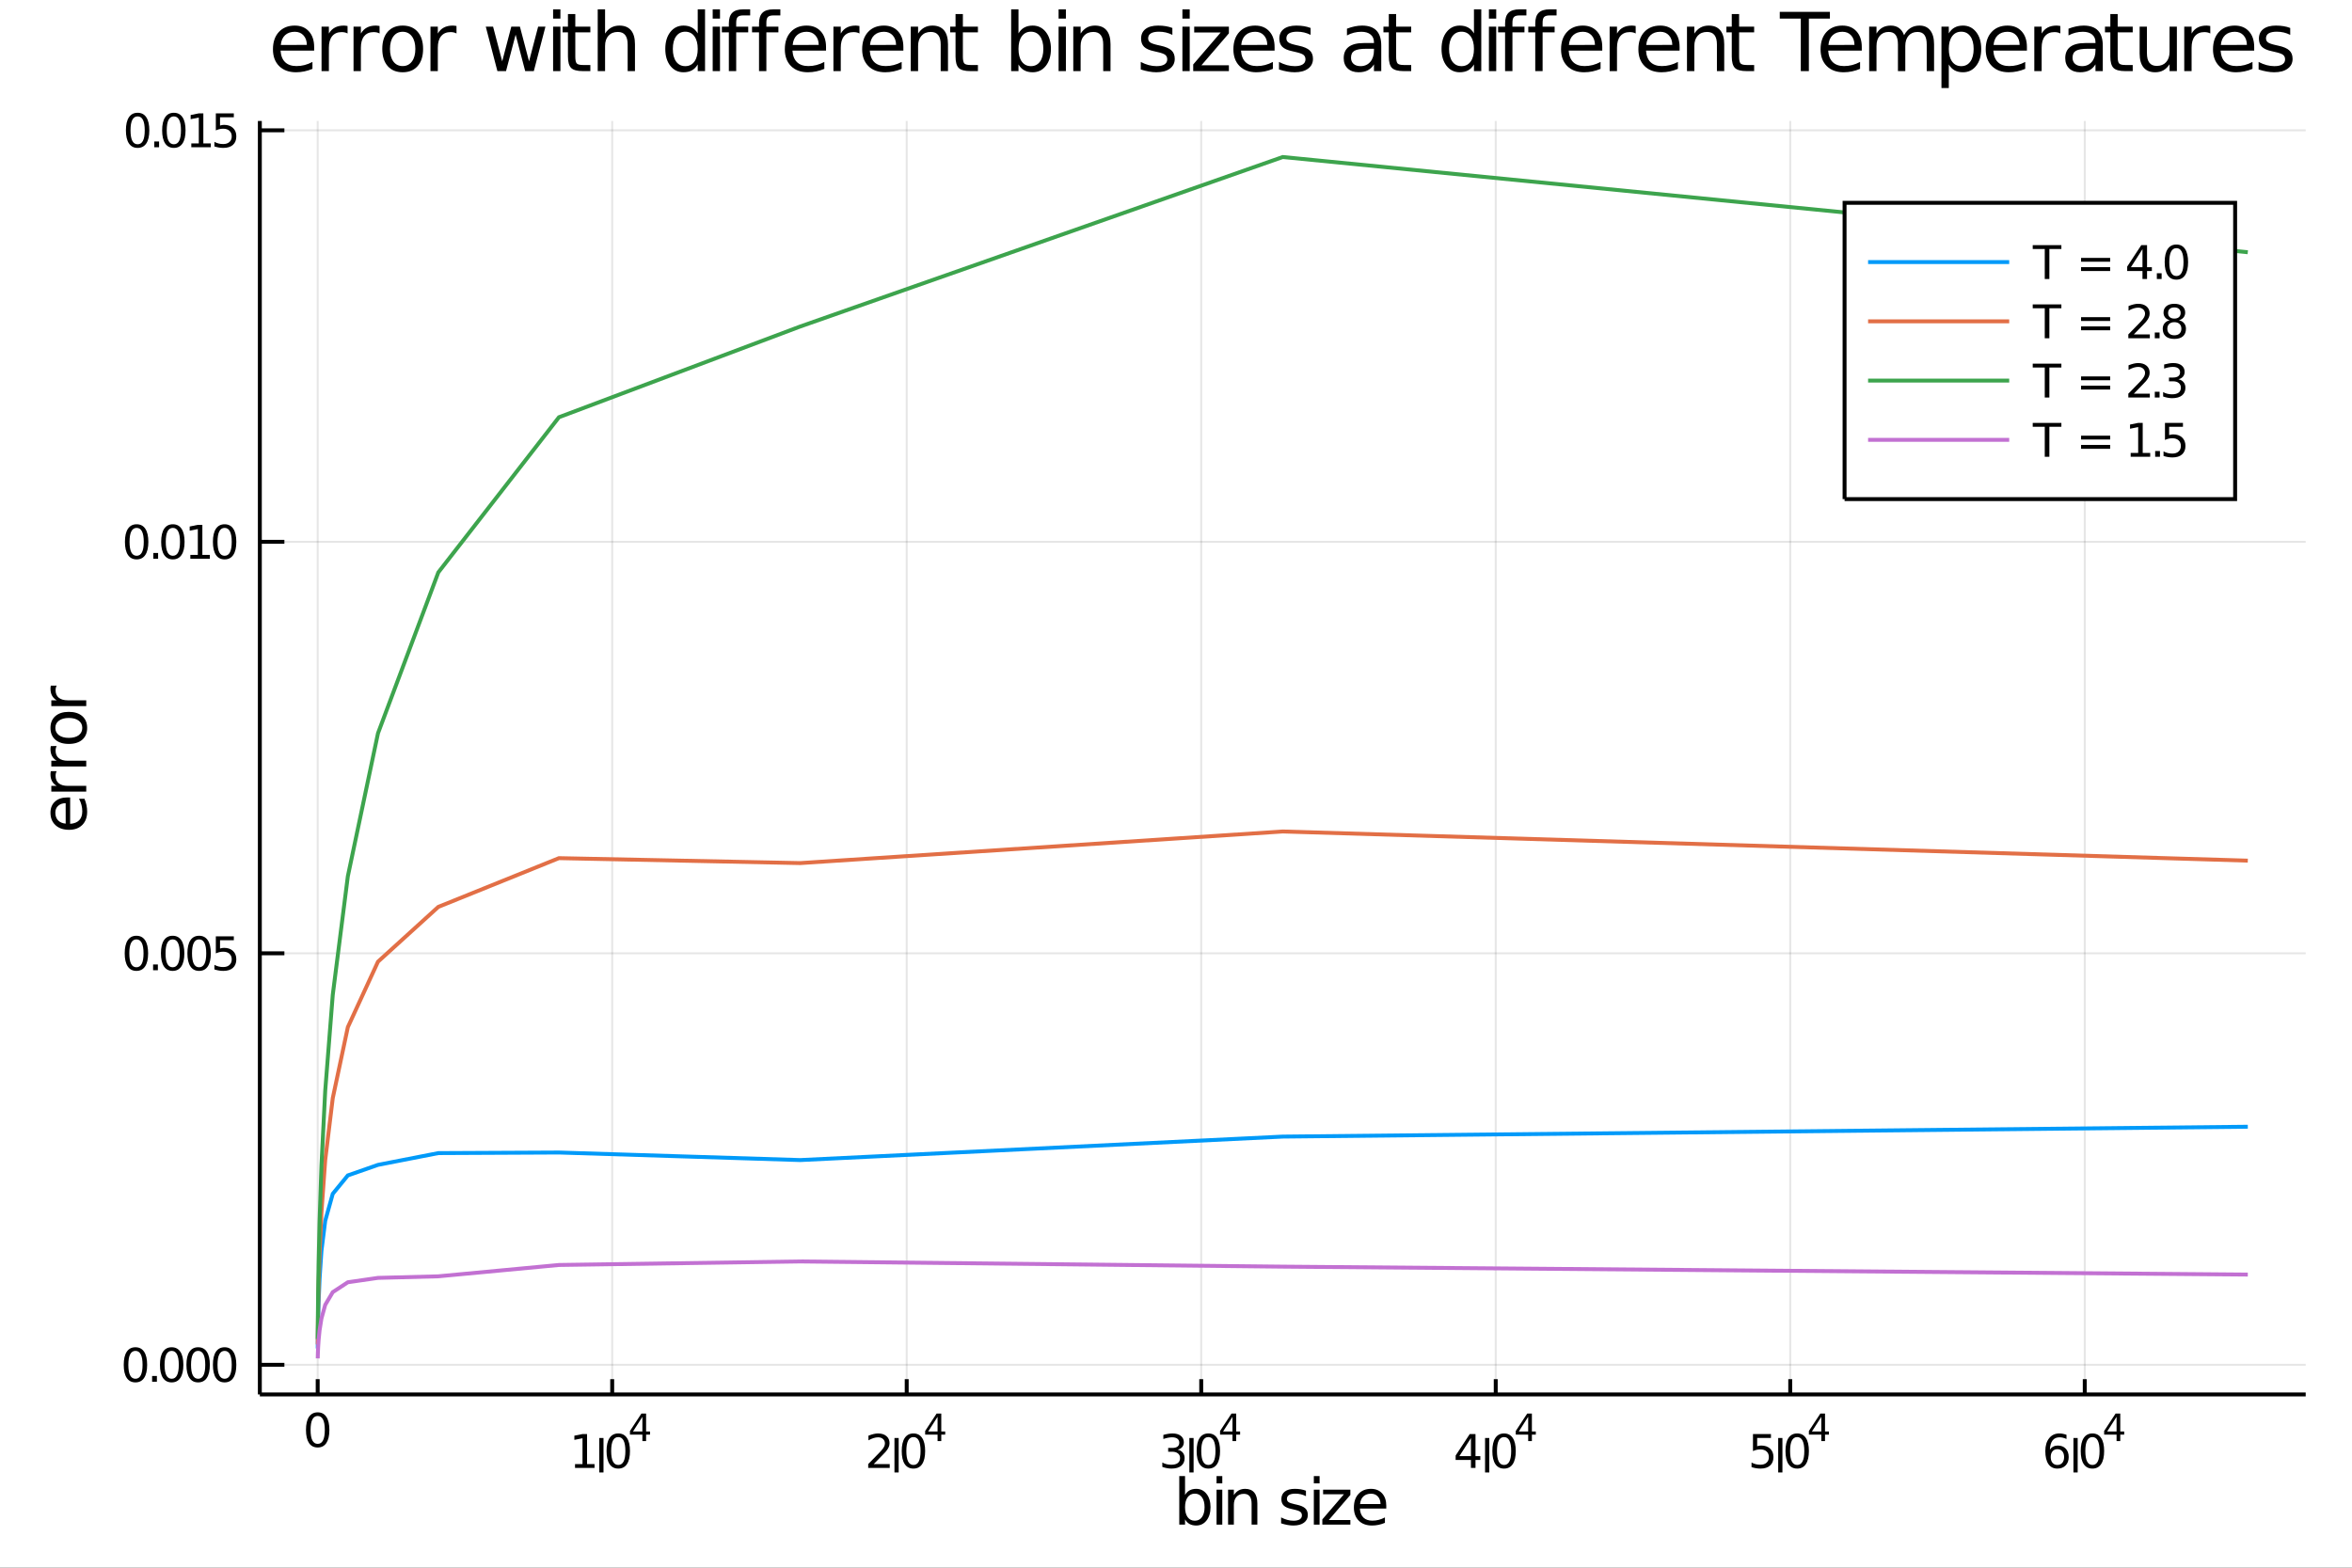 <?xml version="1.0" encoding="utf-8"?>
<svg xmlns="http://www.w3.org/2000/svg" xmlns:xlink="http://www.w3.org/1999/xlink" width="4800" height="3200" viewBox="0 0 19200 12800">
<rect x="0" y="0" width="19200" height="12800" fill="#333333" stroke="none"/>
<defs>
  <clipPath id="clip7700">
    <rect x="0" y="0" width="19200" height="12800"/>
  </clipPath>
</defs>
<path clip-path="url(#clip7700)" d="
M0 12800 L19200 12800 L19200 0 L0 0  Z
  " fill="#ffffff" fill-rule="evenodd" fill-opacity="1"/>
<defs>
  <clipPath id="clip7701">
    <rect x="3840" y="0" width="13441" height="12800"/>
  </clipPath>
</defs>
<path clip-path="url(#clip7700)" d="
M2121.15 11385.4 L18822 11385.4 L18822 987.777 L2121.15 987.777  Z
  " fill="#ffffff" fill-rule="evenodd" fill-opacity="1"/>
<defs>
  <clipPath id="clip7702">
    <rect x="2121" y="987" width="16702" height="10399"/>
  </clipPath>
</defs>
<polyline clip-path="url(#clip7702)" style="stroke:#000000; stroke-width:16; stroke-opacity:0.1; fill:none" points="
  2593.34,11385.4 2593.34,987.777 
  "/>
<polyline clip-path="url(#clip7702)" style="stroke:#000000; stroke-width:16; stroke-opacity:0.1; fill:none" points="
  4997.52,11385.4 4997.52,987.777 
  "/>
<polyline clip-path="url(#clip7702)" style="stroke:#000000; stroke-width:16; stroke-opacity:0.1; fill:none" points="
  7401.7,11385.4 7401.7,987.777 
  "/>
<polyline clip-path="url(#clip7702)" style="stroke:#000000; stroke-width:16; stroke-opacity:0.1; fill:none" points="
  9805.88,11385.4 9805.88,987.777 
  "/>
<polyline clip-path="url(#clip7702)" style="stroke:#000000; stroke-width:16; stroke-opacity:0.1; fill:none" points="
  12210.1,11385.4 12210.1,987.777 
  "/>
<polyline clip-path="url(#clip7702)" style="stroke:#000000; stroke-width:16; stroke-opacity:0.1; fill:none" points="
  14614.2,11385.4 14614.2,987.777 
  "/>
<polyline clip-path="url(#clip7702)" style="stroke:#000000; stroke-width:16; stroke-opacity:0.1; fill:none" points="
  17018.4,11385.4 17018.4,987.777 
  "/>
<polyline clip-path="url(#clip7702)" style="stroke:#000000; stroke-width:16; stroke-opacity:0.1; fill:none" points="
  2121.15,11143.4 18822,11143.4 
  "/>
<polyline clip-path="url(#clip7702)" style="stroke:#000000; stroke-width:16; stroke-opacity:0.1; fill:none" points="
  2121.15,7783.63 18822,7783.63 
  "/>
<polyline clip-path="url(#clip7702)" style="stroke:#000000; stroke-width:16; stroke-opacity:0.1; fill:none" points="
  2121.15,4423.81 18822,4423.81 
  "/>
<polyline clip-path="url(#clip7702)" style="stroke:#000000; stroke-width:16; stroke-opacity:0.1; fill:none" points="
  2121.15,1063.99 18822,1063.99 
  "/>
<polyline clip-path="url(#clip7700)" style="stroke:#000000; stroke-width:32; stroke-opacity:1; fill:none" points="
  2121.15,11385.4 18822,11385.4 
  "/>
<polyline clip-path="url(#clip7700)" style="stroke:#000000; stroke-width:32; stroke-opacity:1; fill:none" points="
  2121.15,11385.4 2121.15,987.777 
  "/>
<polyline clip-path="url(#clip7700)" style="stroke:#000000; stroke-width:32; stroke-opacity:1; fill:none" points="
  2593.34,11385.4 2593.34,11260.7 
  "/>
<polyline clip-path="url(#clip7700)" style="stroke:#000000; stroke-width:32; stroke-opacity:1; fill:none" points="
  4997.52,11385.4 4997.52,11260.7 
  "/>
<polyline clip-path="url(#clip7700)" style="stroke:#000000; stroke-width:32; stroke-opacity:1; fill:none" points="
  7401.7,11385.4 7401.7,11260.7 
  "/>
<polyline clip-path="url(#clip7700)" style="stroke:#000000; stroke-width:32; stroke-opacity:1; fill:none" points="
  9805.88,11385.4 9805.88,11260.7 
  "/>
<polyline clip-path="url(#clip7700)" style="stroke:#000000; stroke-width:32; stroke-opacity:1; fill:none" points="
  12210.1,11385.4 12210.1,11260.7 
  "/>
<polyline clip-path="url(#clip7700)" style="stroke:#000000; stroke-width:32; stroke-opacity:1; fill:none" points="
  14614.2,11385.4 14614.2,11260.7 
  "/>
<polyline clip-path="url(#clip7700)" style="stroke:#000000; stroke-width:32; stroke-opacity:1; fill:none" points="
  17018.4,11385.4 17018.4,11260.7 
  "/>
<polyline clip-path="url(#clip7700)" style="stroke:#000000; stroke-width:32; stroke-opacity:1; fill:none" points="
  2121.15,11143.4 2321.56,11143.4 
  "/>
<polyline clip-path="url(#clip7700)" style="stroke:#000000; stroke-width:32; stroke-opacity:1; fill:none" points="
  2121.15,7783.63 2321.56,7783.63 
  "/>
<polyline clip-path="url(#clip7700)" style="stroke:#000000; stroke-width:32; stroke-opacity:1; fill:none" points="
  2121.15,4423.81 2321.56,4423.81 
  "/>
<polyline clip-path="url(#clip7700)" style="stroke:#000000; stroke-width:32; stroke-opacity:1; fill:none" points="
  2121.15,1063.99 2321.56,1063.99 
  "/>
<path clip-path="url(#clip7700)" d="M 0 0 M2593.34 11561.4 Q2564.45 11561.4 2549.82 11589.9 Q2535.37 11618.2 2535.37 11675.3 Q2535.37 11732.1 2549.82 11760.6 Q2564.45 11789 2593.34 11789 Q2622.41 11789 2636.85 11760.6 Q2651.48 11732.1 2651.48 11675.3 Q2651.48 11618.2 2636.85 11589.9 Q2622.41 11561.4 2593.34 11561.4 M2593.34 11531.7 Q2639.82 11531.7 2664.26 11568.6 Q2688.89 11605.3 2688.89 11675.3 Q2688.89 11745.1 2664.26 11781.9 Q2639.82 11818.6 2593.34 11818.6 Q2546.86 11818.6 2522.23 11781.9 Q2497.78 11745.1 2497.78 11675.3 Q2497.78 11605.3 2522.23 11568.6 Q2546.86 11531.7 2593.34 11531.7 Z" fill="#000000" fill-rule="evenodd" fill-opacity="1" /><path clip-path="url(#clip7700)" d="M 0 0 M4694.09 11954 L4755.2 11954 L4755.2 11743.1 L4688.72 11756.4 L4688.72 11722.3 L4754.83 11709 L4792.24 11709 L4792.24 11954 L4853.35 11954 L4853.35 11985.5 L4694.09 11985.5 L4694.09 11954 Z" fill="#000000" fill-rule="evenodd" fill-opacity="1" /><path clip-path="url(#clip7700)" d="M 0 0 M4892.06 11741.1 L4926.5 11741.1 L4926.5 12022.5 L4892.06 12022.5 L4892.06 11741.1 Z" fill="#000000" fill-rule="evenodd" fill-opacity="1" /><path clip-path="url(#clip7700)" d="M 0 0 M5047.05 11733.6 Q5018.17 11733.6 5003.54 11762.2 Q4989.09 11790.5 4989.09 11847.5 Q4989.09 11904.4 5003.54 11932.9 Q5018.17 11961.2 5047.05 11961.2 Q5076.13 11961.2 5090.57 11932.9 Q5105.2 11904.4 5105.2 11847.5 Q5105.2 11790.5 5090.57 11762.2 Q5076.13 11733.6 5047.05 11733.6 M5047.05 11704 Q5093.54 11704 5117.98 11740.9 Q5142.61 11777.5 5142.61 11847.5 Q5142.61 11917.3 5117.98 11954.2 Q5093.54 11990.9 5047.05 11990.9 Q5000.57 11990.9 4975.94 11954.2 Q4951.5 11917.3 4951.5 11847.5 Q4951.5 11777.5 4975.94 11740.9 Q5000.57 11704 5047.05 11704 Z" fill="#000000" fill-rule="evenodd" fill-opacity="1" /><path clip-path="url(#clip7700)" d="M 0 0 M5244.02 11568.1 L5167.29 11688 L5244.02 11688 L5244.02 11568.1 M5236.05 11541.6 L5274.26 11541.6 L5274.26 11688 L5306.31 11688 L5306.31 11713.3 L5274.26 11713.3 L5274.26 11766.2 L5244.02 11766.2 L5244.02 11713.3 L5142.61 11713.3 L5142.61 11683.9 L5236.05 11541.6 Z" fill="#000000" fill-rule="evenodd" fill-opacity="1" /><path clip-path="url(#clip7700)" d="M 0 0 M7132.44 11954 L7263 11954 L7263 11985.5 L7087.44 11985.5 L7087.44 11954 Q7108.74 11932 7145.4 11894.9 Q7182.26 11857.7 7191.7 11847 Q7209.66 11826.8 7216.7 11812.9 Q7223.92 11798.8 7223.92 11785.3 Q7223.92 11763.3 7208.37 11749.4 Q7193 11735.5 7168.18 11735.5 Q7150.59 11735.5 7130.96 11741.6 Q7111.52 11747.7 7089.29 11760.1 L7089.29 11722.3 Q7111.89 11713.3 7131.52 11708.6 Q7151.15 11704 7167.44 11704 Q7210.4 11704 7235.96 11725.5 Q7261.52 11747 7261.52 11782.9 Q7261.52 11799.9 7255.03 11815.3 Q7248.74 11830.5 7231.89 11851.2 Q7227.26 11856.6 7202.44 11882.3 Q7177.63 11907.9 7132.44 11954 Z" fill="#000000" fill-rule="evenodd" fill-opacity="1" /><path clip-path="url(#clip7700)" d="M 0 0 M7301.7 11741.1 L7336.14 11741.1 L7336.14 12022.5 L7301.7 12022.5 L7301.7 11741.1 Z" fill="#000000" fill-rule="evenodd" fill-opacity="1" /><path clip-path="url(#clip7700)" d="M 0 0 M7456.7 11733.6 Q7427.81 11733.6 7413.18 11762.2 Q7398.74 11790.5 7398.74 11847.5 Q7398.74 11904.4 7413.18 11932.9 Q7427.81 11961.2 7456.7 11961.2 Q7485.77 11961.2 7500.22 11932.9 Q7514.85 11904.4 7514.85 11847.5 Q7514.85 11790.5 7500.22 11762.2 Q7485.77 11733.6 7456.7 11733.6 M7456.7 11704 Q7503.18 11704 7527.62 11740.9 Q7552.25 11777.5 7552.25 11847.5 Q7552.25 11917.3 7527.62 11954.2 Q7503.18 11990.9 7456.7 11990.9 Q7410.22 11990.9 7385.59 11954.2 Q7361.14 11917.3 7361.14 11847.5 Q7361.14 11777.5 7385.59 11740.9 Q7410.22 11704 7456.7 11704 Z" fill="#000000" fill-rule="evenodd" fill-opacity="1" /><path clip-path="url(#clip7700)" d="M 0 0 M7653.67 11568.1 L7576.93 11688 L7653.67 11688 L7653.67 11568.1 M7645.69 11541.6 L7683.91 11541.6 L7683.91 11688 L7715.96 11688 L7715.96 11713.3 L7683.91 11713.3 L7683.91 11766.2 L7653.67 11766.2 L7653.67 11713.3 L7552.25 11713.3 L7552.25 11683.9 L7645.69 11541.6 Z" fill="#000000" fill-rule="evenodd" fill-opacity="1" /><path clip-path="url(#clip7700)" d="M 0 0 M9613.38 11836.4 Q9640.23 11842.2 9655.23 11860.3 Q9670.42 11878.5 9670.42 11905.1 Q9670.42 11946.1 9642.27 11968.5 Q9614.12 11990.9 9562.27 11990.9 Q9544.86 11990.9 9526.35 11987.3 Q9508.01 11984 9488.38 11977.2 L9488.38 11941.1 Q9503.94 11950.1 9522.46 11954.8 Q9540.97 11959.4 9561.16 11959.4 Q9596.35 11959.4 9614.68 11945.5 Q9633.2 11931.6 9633.2 11905.1 Q9633.2 11880.7 9615.97 11867 Q9598.94 11853.1 9568.38 11853.1 L9536.16 11853.1 L9536.16 11822.3 L9569.86 11822.3 Q9597.46 11822.3 9612.09 11811.4 Q9626.72 11800.3 9626.72 11779.6 Q9626.72 11758.3 9611.53 11747 Q9596.53 11735.5 9568.38 11735.5 Q9553.01 11735.5 9535.42 11738.8 Q9517.83 11742.2 9496.72 11749.2 L9496.72 11715.9 Q9518.01 11709.9 9536.53 11707 Q9555.23 11704 9571.72 11704 Q9614.31 11704 9639.12 11723.5 Q9663.94 11742.7 9663.94 11775.7 Q9663.94 11798.6 9650.79 11814.6 Q9637.64 11830.3 9613.38 11836.4 Z" fill="#000000" fill-rule="evenodd" fill-opacity="1" /><path clip-path="url(#clip7700)" d="M 0 0 M9709.12 11741.1 L9743.57 11741.1 L9743.57 12022.5 L9709.12 12022.5 L9709.12 11741.1 Z" fill="#000000" fill-rule="evenodd" fill-opacity="1" /><path clip-path="url(#clip7700)" d="M 0 0 M9864.12 11733.6 Q9835.23 11733.6 9820.6 11762.2 Q9806.16 11790.5 9806.16 11847.5 Q9806.16 11904.4 9820.6 11932.9 Q9835.23 11961.2 9864.12 11961.2 Q9893.2 11961.2 9907.64 11932.9 Q9922.27 11904.4 9922.27 11847.5 Q9922.27 11790.5 9907.64 11762.2 Q9893.2 11733.6 9864.12 11733.6 M9864.12 11704 Q9910.6 11704 9935.05 11740.9 Q9959.68 11777.5 9959.68 11847.5 Q9959.68 11917.3 9935.05 11954.2 Q9910.6 11990.9 9864.12 11990.9 Q9817.64 11990.9 9793.01 11954.2 Q9768.57 11917.3 9768.57 11847.5 Q9768.57 11777.5 9793.01 11740.9 Q9817.64 11704 9864.12 11704 Z" fill="#000000" fill-rule="evenodd" fill-opacity="1" /><path clip-path="url(#clip7700)" d="M 0 0 M10061.1 11568.1 L9984.35 11688 L10061.1 11688 L10061.1 11568.1 M10053.1 11541.6 L10091.3 11541.6 L10091.3 11688 L10123.4 11688 L10123.4 11713.3 L10091.3 11713.3 L10091.3 11766.2 L10061.1 11766.2 L10061.1 11713.3 L9959.68 11713.3 L9959.68 11683.9 L10053.1 11541.6 Z" fill="#000000" fill-rule="evenodd" fill-opacity="1" /><path clip-path="url(#clip7700)" d="M 0 0 M12007.7 11741.6 L11913.2 11889.2 L12007.7 11889.2 L12007.7 11741.6 M11997.8 11709 L12044.9 11709 L12044.9 11889.2 L12084.3 11889.2 L12084.3 11920.3 L12044.9 11920.3 L12044.9 11985.5 L12007.7 11985.5 L12007.7 11920.3 L11882.8 11920.3 L11882.8 11884.2 L11997.8 11709 Z" fill="#000000" fill-rule="evenodd" fill-opacity="1" /><path clip-path="url(#clip7700)" d="M 0 0 M12123 11741.1 L12157.5 11741.1 L12157.5 12022.5 L12123 12022.5 L12123 11741.1 Z" fill="#000000" fill-rule="evenodd" fill-opacity="1" /><path clip-path="url(#clip7700)" d="M 0 0 M12278 11733.6 Q12249.1 11733.6 12234.5 11762.2 Q12220.1 11790.5 12220.1 11847.5 Q12220.1 11904.4 12234.5 11932.9 Q12249.1 11961.2 12278 11961.2 Q12307.1 11961.2 12321.5 11932.9 Q12336.2 11904.4 12336.2 11847.5 Q12336.2 11790.5 12321.5 11762.2 Q12307.1 11733.6 12278 11733.6 M12278 11704 Q12324.5 11704 12349 11740.9 Q12373.6 11777.5 12373.6 11847.5 Q12373.6 11917.3 12349 11954.2 Q12324.5 11990.9 12278 11990.9 Q12231.5 11990.9 12206.9 11954.2 Q12182.5 11917.3 12182.5 11847.5 Q12182.5 11777.5 12206.9 11740.9 Q12231.5 11704 12278 11704 Z" fill="#000000" fill-rule="evenodd" fill-opacity="1" /><path clip-path="url(#clip7700)" d="M 0 0 M12475 11568.1 L12398.3 11688 L12475 11688 L12475 11568.1 M12467 11541.6 L12505.2 11541.6 L12505.2 11688 L12537.3 11688 L12537.3 11713.3 L12505.2 11713.3 L12505.2 11766.2 L12475 11766.2 L12475 11713.3 L12373.6 11713.3 L12373.6 11683.9 L12467 11541.6 Z" fill="#000000" fill-rule="evenodd" fill-opacity="1" /><path clip-path="url(#clip7700)" d="M 0 0 M14310 11709 L14456.8 11709 L14456.8 11740.5 L14344.2 11740.5 L14344.2 11808.3 Q14352.4 11805.5 14360.5 11804.2 Q14368.7 11802.7 14376.8 11802.7 Q14423.1 11802.7 14450.2 11828.1 Q14477.2 11853.5 14477.2 11896.8 Q14477.2 11941.4 14449.4 11966.2 Q14421.7 11990.9 14371.1 11990.9 Q14353.7 11990.9 14335.5 11987.9 Q14317.6 11984.9 14298.3 11979 L14298.3 11941.4 Q14315 11950.5 14332.8 11954.9 Q14350.5 11959.4 14370.4 11959.4 Q14402.4 11959.4 14421.1 11942.5 Q14439.8 11925.7 14439.8 11896.8 Q14439.8 11867.9 14421.1 11851.1 Q14402.4 11834.2 14370.4 11834.2 Q14355.4 11834.2 14340.4 11837.5 Q14325.5 11840.9 14310 11847.9 L14310 11709 Z" fill="#000000" fill-rule="evenodd" fill-opacity="1" /><path clip-path="url(#clip7700)" d="M 0 0 M14515.9 11741.1 L14550.4 11741.1 L14550.4 12022.5 L14515.9 12022.5 L14515.9 11741.1 Z" fill="#000000" fill-rule="evenodd" fill-opacity="1" /><path clip-path="url(#clip7700)" d="M 0 0 M14670.9 11733.6 Q14642 11733.6 14627.4 11762.2 Q14612.9 11790.5 14612.9 11847.5 Q14612.9 11904.4 14627.4 11932.9 Q14642 11961.2 14670.9 11961.2 Q14700 11961.2 14714.4 11932.9 Q14729.1 11904.4 14729.1 11847.5 Q14729.1 11790.5 14714.4 11762.2 Q14700 11733.6 14670.9 11733.6 M14670.9 11704 Q14717.4 11704 14741.8 11740.9 Q14766.5 11777.5 14766.5 11847.5 Q14766.5 11917.3 14741.8 11954.2 Q14717.4 11990.9 14670.9 11990.9 Q14624.4 11990.9 14599.8 11954.2 Q14575.4 11917.3 14575.4 11847.5 Q14575.4 11777.5 14599.8 11740.9 Q14624.4 11704 14670.9 11704 Z" fill="#000000" fill-rule="evenodd" fill-opacity="1" /><path clip-path="url(#clip7700)" d="M 0 0 M14867.9 11568.1 L14791.1 11688 L14867.9 11688 L14867.9 11568.1 M14859.9 11541.6 L14898.1 11541.6 L14898.1 11688 L14930.2 11688 L14930.2 11713.3 L14898.1 11713.3 L14898.1 11766.2 L14867.9 11766.2 L14867.9 11713.3 L14766.5 11713.3 L14766.5 11683.9 L14859.9 11541.6 Z" fill="#000000" fill-rule="evenodd" fill-opacity="1" /><path clip-path="url(#clip7700)" d="M 0 0 M16795.2 11832.3 Q16770 11832.3 16755.2 11849.6 Q16740.6 11866.8 16740.6 11896.8 Q16740.6 11926.6 16755.2 11944 Q16770 11961.2 16795.2 11961.2 Q16820.4 11961.2 16835 11944 Q16849.8 11926.6 16849.8 11896.8 Q16849.8 11866.8 16835 11849.6 Q16820.4 11832.3 16795.2 11832.3 M16869.4 11715.1 L16869.4 11749.2 Q16855.4 11742.5 16840.9 11739 Q16826.7 11735.5 16812.6 11735.5 Q16775.6 11735.5 16755.9 11760.5 Q16736.5 11785.5 16733.7 11836.1 Q16744.6 11819.9 16761.1 11811.4 Q16777.6 11802.7 16797.4 11802.7 Q16839.1 11802.7 16863.1 11828.1 Q16887.4 11853.3 16887.4 11896.8 Q16887.4 11939.4 16862.2 11965.1 Q16837 11990.9 16795.2 11990.9 Q16747.2 11990.9 16721.9 11954.2 Q16696.5 11917.3 16696.5 11847.5 Q16696.5 11782 16727.6 11743.1 Q16758.7 11704 16811.1 11704 Q16825.2 11704 16839.4 11706.8 Q16853.9 11709.6 16869.4 11715.1 Z" fill="#000000" fill-rule="evenodd" fill-opacity="1" /><path clip-path="url(#clip7700)" d="M 0 0 M16926.1 11741.1 L16960.6 11741.1 L16960.6 12022.5 L16926.1 12022.5 L16926.1 11741.1 Z" fill="#000000" fill-rule="evenodd" fill-opacity="1" /><path clip-path="url(#clip7700)" d="M 0 0 M17081.1 11733.6 Q17052.2 11733.6 17037.6 11762.2 Q17023.1 11790.5 17023.1 11847.5 Q17023.1 11904.4 17037.6 11932.9 Q17052.2 11961.2 17081.1 11961.2 Q17110.2 11961.2 17124.6 11932.9 Q17139.3 11904.4 17139.3 11847.5 Q17139.3 11790.5 17124.6 11762.2 Q17110.2 11733.6 17081.1 11733.6 M17081.1 11704 Q17127.6 11704 17152 11740.9 Q17176.7 11777.5 17176.7 11847.5 Q17176.7 11917.3 17152 11954.2 Q17127.6 11990.9 17081.1 11990.9 Q17034.6 11990.9 17010 11954.2 Q16985.6 11917.3 16985.6 11847.5 Q16985.6 11777.5 17010 11740.9 Q17034.6 11704 17081.1 11704 Z" fill="#000000" fill-rule="evenodd" fill-opacity="1" /><path clip-path="url(#clip7700)" d="M 0 0 M17278.1 11568.1 L17201.3 11688 L17278.1 11688 L17278.1 11568.1 M17270.1 11541.6 L17308.3 11541.6 L17308.3 11688 L17340.4 11688 L17340.4 11713.3 L17308.3 11713.3 L17308.3 11766.2 L17278.1 11766.2 L17278.1 11713.3 L17176.7 11713.3 L17176.7 11683.9 L17270.1 11541.6 Z" fill="#000000" fill-rule="evenodd" fill-opacity="1" /><path clip-path="url(#clip7700)" d="M 0 0 M1105.64 11029.8 Q1076.75 11029.8 1062.12 11058.4 Q1047.67 11086.7 1047.67 11143.7 Q1047.67 11200.6 1062.12 11229.1 Q1076.75 11257.4 1105.64 11257.4 Q1134.71 11257.4 1149.15 11229.1 Q1163.78 11200.6 1163.78 11143.7 Q1163.78 11086.7 1149.15 11058.4 Q1134.71 11029.8 1105.64 11029.8 M1105.64 11000.2 Q1152.12 11000.2 1176.56 11037.1 Q1201.19 11073.7 1201.19 11143.7 Q1201.19 11213.5 1176.56 11250.4 Q1152.12 11287.1 1105.64 11287.1 Q1059.16 11287.1 1034.53 11250.4 Q1010.08 11213.5 1010.08 11143.7 Q1010.08 11073.7 1034.53 11037.1 Q1059.16 11000.2 1105.64 11000.2 Z" fill="#000000" fill-rule="evenodd" fill-opacity="1" /><path clip-path="url(#clip7700)" d="M 0 0 M1241.75 11234.7 L1280.82 11234.7 L1280.82 11281.7 L1241.75 11281.7 L1241.75 11234.7 Z" fill="#000000" fill-rule="evenodd" fill-opacity="1" /><path clip-path="url(#clip7700)" d="M 0 0 M1401.38 11029.8 Q1372.49 11029.8 1357.86 11058.4 Q1343.41 11086.7 1343.41 11143.7 Q1343.41 11200.6 1357.86 11229.1 Q1372.49 11257.4 1401.38 11257.4 Q1430.45 11257.4 1444.89 11229.1 Q1459.52 11200.6 1459.52 11143.7 Q1459.52 11086.7 1444.89 11058.4 Q1430.45 11029.8 1401.38 11029.8 M1401.38 11000.2 Q1447.86 11000.2 1472.3 11037.1 Q1496.93 11073.7 1496.93 11143.7 Q1496.93 11213.5 1472.3 11250.4 Q1447.86 11287.1 1401.38 11287.1 Q1354.89 11287.1 1330.26 11250.4 Q1305.82 11213.5 1305.82 11143.7 Q1305.82 11073.7 1330.26 11037.1 Q1354.89 11000.2 1401.38 11000.2 Z" fill="#000000" fill-rule="evenodd" fill-opacity="1" /><path clip-path="url(#clip7700)" d="M 0 0 M1617.49 11029.8 Q1588.6 11029.8 1573.97 11058.4 Q1559.52 11086.7 1559.52 11143.7 Q1559.52 11200.6 1573.97 11229.1 Q1588.6 11257.4 1617.49 11257.4 Q1646.56 11257.4 1661 11229.1 Q1675.63 11200.6 1675.63 11143.7 Q1675.63 11086.7 1661 11058.4 Q1646.56 11029.8 1617.49 11029.8 M1617.49 11000.2 Q1663.97 11000.2 1688.41 11037.1 Q1713.04 11073.7 1713.04 11143.7 Q1713.04 11213.5 1688.41 11250.4 Q1663.97 11287.1 1617.49 11287.1 Q1571 11287.1 1546.37 11250.4 Q1521.93 11213.5 1521.93 11143.7 Q1521.93 11073.7 1546.37 11037.1 Q1571 11000.2 1617.49 11000.2 Z" fill="#000000" fill-rule="evenodd" fill-opacity="1" /><path clip-path="url(#clip7700)" d="M 0 0 M1833.6 11029.8 Q1804.71 11029.8 1790.08 11058.4 Q1775.63 11086.7 1775.63 11143.7 Q1775.63 11200.6 1790.08 11229.1 Q1804.71 11257.4 1833.6 11257.4 Q1862.67 11257.4 1877.11 11229.1 Q1891.74 11200.6 1891.74 11143.7 Q1891.74 11086.7 1877.11 11058.4 Q1862.67 11029.8 1833.6 11029.8 M1833.6 11000.2 Q1880.08 11000.2 1904.52 11037.1 Q1929.15 11073.7 1929.15 11143.7 Q1929.15 11213.5 1904.52 11250.4 Q1880.08 11287.1 1833.6 11287.1 Q1787.11 11287.1 1762.48 11250.4 Q1738.04 11213.5 1738.04 11143.7 Q1738.04 11073.7 1762.48 11037.1 Q1787.11 11000.2 1833.6 11000.2 Z" fill="#000000" fill-rule="evenodd" fill-opacity="1" /><path clip-path="url(#clip7700)" d="M 0 0 M1113.6 7670.02 Q1084.71 7670.02 1070.08 7698.54 Q1055.64 7726.87 1055.64 7783.91 Q1055.64 7840.76 1070.08 7869.28 Q1084.71 7897.61 1113.6 7897.61 Q1142.67 7897.61 1157.12 7869.28 Q1171.75 7840.76 1171.75 7783.91 Q1171.75 7726.87 1157.12 7698.54 Q1142.67 7670.02 1113.6 7670.02 M1113.6 7640.39 Q1160.08 7640.39 1184.52 7677.24 Q1209.15 7713.91 1209.15 7783.91 Q1209.15 7853.72 1184.52 7890.57 Q1160.08 7927.24 1113.6 7927.24 Q1067.12 7927.24 1042.49 7890.57 Q1018.04 7853.72 1018.04 7783.91 Q1018.04 7713.91 1042.49 7677.24 Q1067.12 7640.39 1113.6 7640.39 Z" fill="#000000" fill-rule="evenodd" fill-opacity="1" /><path clip-path="url(#clip7700)" d="M 0 0 M1249.71 7874.83 L1288.78 7874.83 L1288.78 7921.87 L1249.71 7921.87 L1249.71 7874.83 Z" fill="#000000" fill-rule="evenodd" fill-opacity="1" /><path clip-path="url(#clip7700)" d="M 0 0 M1409.34 7670.02 Q1380.45 7670.02 1365.82 7698.54 Q1351.38 7726.87 1351.38 7783.91 Q1351.38 7840.76 1365.82 7869.28 Q1380.45 7897.61 1409.34 7897.61 Q1438.41 7897.61 1452.86 7869.28 Q1467.49 7840.76 1467.49 7783.91 Q1467.49 7726.87 1452.86 7698.54 Q1438.41 7670.02 1409.34 7670.02 M1409.34 7640.39 Q1455.82 7640.39 1480.26 7677.24 Q1504.89 7713.91 1504.89 7783.91 Q1504.89 7853.72 1480.26 7890.57 Q1455.82 7927.24 1409.34 7927.24 Q1362.86 7927.24 1338.23 7890.57 Q1313.78 7853.72 1313.78 7783.91 Q1313.78 7713.91 1338.23 7677.24 Q1362.86 7640.39 1409.34 7640.39 Z" fill="#000000" fill-rule="evenodd" fill-opacity="1" /><path clip-path="url(#clip7700)" d="M 0 0 M1625.45 7670.02 Q1596.56 7670.02 1581.93 7698.54 Q1567.49 7726.87 1567.49 7783.91 Q1567.49 7840.76 1581.93 7869.28 Q1596.56 7897.61 1625.45 7897.61 Q1654.52 7897.61 1668.97 7869.28 Q1683.6 7840.76 1683.6 7783.91 Q1683.6 7726.87 1668.97 7698.54 Q1654.52 7670.02 1625.45 7670.02 M1625.45 7640.39 Q1671.93 7640.39 1696.37 7677.24 Q1721 7713.91 1721 7783.91 Q1721 7853.72 1696.37 7890.57 Q1671.93 7927.24 1625.45 7927.24 Q1578.97 7927.24 1554.34 7890.57 Q1529.89 7853.72 1529.89 7783.91 Q1529.89 7713.91 1554.34 7677.24 Q1578.97 7640.39 1625.45 7640.39 Z" fill="#000000" fill-rule="evenodd" fill-opacity="1" /><path clip-path="url(#clip7700)" d="M 0 0 M1761.93 7645.39 L1908.78 7645.39 L1908.78 7676.87 L1796.19 7676.87 L1796.19 7744.65 Q1804.34 7741.87 1812.48 7740.57 Q1820.63 7739.09 1828.78 7739.09 Q1875.08 7739.09 1902.11 7764.46 Q1929.15 7789.83 1929.15 7833.16 Q1929.15 7877.79 1901.37 7902.61 Q1873.6 7927.24 1823.04 7927.24 Q1805.63 7927.24 1787.48 7924.27 Q1769.52 7921.31 1750.26 7915.39 L1750.26 7877.79 Q1766.93 7886.87 1784.71 7891.31 Q1802.48 7895.76 1822.3 7895.76 Q1854.34 7895.76 1873.04 7878.9 Q1891.74 7862.05 1891.74 7833.16 Q1891.74 7804.28 1873.04 7787.42 Q1854.34 7770.57 1822.3 7770.57 Q1807.3 7770.57 1792.3 7773.91 Q1777.48 7777.24 1761.93 7784.28 L1761.93 7645.39 Z" fill="#000000" fill-rule="evenodd" fill-opacity="1" /><path clip-path="url(#clip7700)" d="M 0 0 M1115.45 4310.2 Q1086.56 4310.2 1071.93 4338.71 Q1057.49 4367.05 1057.49 4424.08 Q1057.49 4480.94 1071.93 4509.45 Q1086.56 4537.79 1115.45 4537.79 Q1144.52 4537.79 1158.97 4509.45 Q1173.6 4480.94 1173.6 4424.08 Q1173.6 4367.05 1158.97 4338.71 Q1144.52 4310.2 1115.45 4310.2 M1115.45 4280.57 Q1161.93 4280.57 1186.38 4317.42 Q1211.01 4354.08 1211.01 4424.08 Q1211.01 4493.9 1186.38 4530.75 Q1161.93 4567.42 1115.45 4567.42 Q1068.97 4567.42 1044.34 4530.75 Q1019.9 4493.9 1019.9 4424.08 Q1019.9 4354.08 1044.34 4317.42 Q1068.97 4280.57 1115.45 4280.57 Z" fill="#000000" fill-rule="evenodd" fill-opacity="1" /><path clip-path="url(#clip7700)" d="M 0 0 M1251.56 4515.01 L1290.64 4515.01 L1290.64 4562.05 L1251.56 4562.05 L1251.56 4515.01 Z" fill="#000000" fill-rule="evenodd" fill-opacity="1" /><path clip-path="url(#clip7700)" d="M 0 0 M1411.19 4310.2 Q1382.3 4310.2 1367.67 4338.71 Q1353.23 4367.05 1353.23 4424.08 Q1353.23 4480.94 1367.67 4509.45 Q1382.3 4537.79 1411.19 4537.79 Q1440.26 4537.79 1454.71 4509.45 Q1469.34 4480.94 1469.34 4424.08 Q1469.34 4367.05 1454.71 4338.71 Q1440.26 4310.2 1411.19 4310.2 M1411.19 4280.57 Q1457.67 4280.57 1482.12 4317.42 Q1506.75 4354.08 1506.75 4424.08 Q1506.75 4493.9 1482.12 4530.75 Q1457.67 4567.42 1411.19 4567.42 Q1364.71 4567.42 1340.08 4530.75 Q1315.64 4493.9 1315.64 4424.08 Q1315.64 4354.08 1340.08 4317.42 Q1364.71 4280.57 1411.19 4280.57 Z" fill="#000000" fill-rule="evenodd" fill-opacity="1" /><path clip-path="url(#clip7700)" d="M 0 0 M1553.78 4530.57 L1614.89 4530.57 L1614.89 4319.64 L1548.41 4332.97 L1548.41 4298.9 L1614.52 4285.57 L1651.93 4285.57 L1651.93 4530.57 L1713.04 4530.57 L1713.04 4562.05 L1553.78 4562.05 L1553.78 4530.57 Z" fill="#000000" fill-rule="evenodd" fill-opacity="1" /><path clip-path="url(#clip7700)" d="M 0 0 M1833.6 4310.2 Q1804.71 4310.2 1790.08 4338.71 Q1775.63 4367.05 1775.63 4424.08 Q1775.63 4480.94 1790.08 4509.45 Q1804.71 4537.79 1833.6 4537.79 Q1862.67 4537.79 1877.11 4509.45 Q1891.74 4480.94 1891.74 4424.08 Q1891.74 4367.05 1877.11 4338.71 Q1862.67 4310.2 1833.6 4310.2 M1833.6 4280.57 Q1880.08 4280.57 1904.52 4317.42 Q1929.15 4354.08 1929.15 4424.08 Q1929.15 4493.9 1904.52 4530.75 Q1880.08 4567.42 1833.6 4567.42 Q1787.11 4567.42 1762.48 4530.75 Q1738.04 4493.9 1738.04 4424.08 Q1738.04 4354.08 1762.48 4317.42 Q1787.11 4280.57 1833.6 4280.57 Z" fill="#000000" fill-rule="evenodd" fill-opacity="1" /><path clip-path="url(#clip7700)" d="M 0 0 M1123.41 950.375 Q1094.53 950.375 1079.9 978.894 Q1065.45 1007.23 1065.45 1064.26 Q1065.45 1121.12 1079.9 1149.63 Q1094.53 1177.97 1123.41 1177.97 Q1152.49 1177.97 1166.93 1149.63 Q1181.56 1121.12 1181.56 1064.26 Q1181.56 1007.23 1166.93 978.894 Q1152.49 950.375 1123.41 950.375 M1123.41 920.746 Q1169.9 920.746 1194.34 957.597 Q1218.97 994.264 1218.97 1064.26 Q1218.97 1134.08 1194.34 1170.93 Q1169.9 1207.6 1123.41 1207.6 Q1076.93 1207.6 1052.3 1170.93 Q1027.86 1134.08 1027.86 1064.26 Q1027.86 994.264 1052.3 957.597 Q1076.93 920.746 1123.41 920.746 Z" fill="#000000" fill-rule="evenodd" fill-opacity="1" /><path clip-path="url(#clip7700)" d="M 0 0 M1259.52 1155.19 L1298.6 1155.19 L1298.6 1202.23 L1259.52 1202.23 L1259.52 1155.19 Z" fill="#000000" fill-rule="evenodd" fill-opacity="1" /><path clip-path="url(#clip7700)" d="M 0 0 M1419.15 950.375 Q1390.26 950.375 1375.63 978.894 Q1361.19 1007.23 1361.19 1064.26 Q1361.19 1121.12 1375.63 1149.63 Q1390.26 1177.97 1419.15 1177.97 Q1448.23 1177.97 1462.67 1149.63 Q1477.3 1121.12 1477.3 1064.26 Q1477.3 1007.23 1462.67 978.894 Q1448.23 950.375 1419.15 950.375 M1419.15 920.746 Q1465.63 920.746 1490.08 957.597 Q1514.71 994.264 1514.71 1064.26 Q1514.71 1134.08 1490.08 1170.93 Q1465.63 1207.6 1419.15 1207.6 Q1372.67 1207.6 1348.04 1170.93 Q1323.6 1134.08 1323.6 1064.26 Q1323.6 994.264 1348.04 957.597 Q1372.67 920.746 1419.15 920.746 Z" fill="#000000" fill-rule="evenodd" fill-opacity="1" /><path clip-path="url(#clip7700)" d="M 0 0 M1561.74 1170.74 L1622.86 1170.74 L1622.86 959.82 L1556.37 973.153 L1556.37 939.079 L1622.49 925.746 L1659.89 925.746 L1659.89 1170.74 L1721 1170.74 L1721 1202.23 L1561.74 1202.23 L1561.74 1170.74 Z" fill="#000000" fill-rule="evenodd" fill-opacity="1" /><path clip-path="url(#clip7700)" d="M 0 0 M1761.93 925.746 L1908.78 925.746 L1908.78 957.227 L1796.19 957.227 L1796.19 1025 Q1804.34 1022.23 1812.48 1020.93 Q1820.63 1019.45 1828.78 1019.45 Q1875.08 1019.45 1902.11 1044.82 Q1929.15 1070.19 1929.15 1113.52 Q1929.15 1158.15 1901.37 1182.97 Q1873.6 1207.6 1823.04 1207.6 Q1805.63 1207.6 1787.48 1204.63 Q1769.52 1201.67 1750.26 1195.74 L1750.26 1158.15 Q1766.93 1167.23 1784.71 1171.67 Q1802.48 1176.11 1822.3 1176.11 Q1854.34 1176.11 1873.04 1159.26 Q1891.74 1142.41 1891.74 1113.52 Q1891.74 1084.63 1873.04 1067.78 Q1854.34 1050.93 1822.3 1050.93 Q1807.3 1050.93 1792.3 1054.26 Q1777.48 1057.6 1761.93 1064.63 L1761.93 925.746 Z" fill="#000000" fill-rule="evenodd" fill-opacity="1" /><path clip-path="url(#clip7700)" d="M 0 0 M2564.56 384.22 L2564.56 413.387 L2290.39 413.387 Q2294.28 474.96 2327.34 507.368 Q2360.72 539.451 2420.02 539.451 Q2454.37 539.451 2486.46 531.025 Q2518.86 522.599 2550.62 505.747 L2550.62 562.136 Q2518.54 575.747 2484.84 582.877 Q2451.13 590.006 2416.46 590.006 Q2329.61 590.006 2278.73 539.451 Q2228.17 488.896 2228.17 402.692 Q2228.17 313.572 2276.13 261.397 Q2324.42 208.897 2406.09 208.897 Q2479.33 208.897 2521.78 256.212 Q2564.56 303.202 2564.56 384.22 M2504.93 366.72 Q2504.28 317.785 2477.38 288.619 Q2450.81 259.452 2406.73 259.452 Q2356.83 259.452 2326.69 287.647 Q2296.87 315.841 2292.34 367.044 L2504.93 366.72 Z" fill="#000000" fill-rule="evenodd" fill-opacity="1" /><path clip-path="url(#clip7700)" d="M 0 0 M2837.43 273.387 Q2827.38 267.554 2815.39 264.962 Q2803.72 262.045 2789.46 262.045 Q2738.91 262.045 2711.69 295.1 Q2684.79 327.832 2684.79 389.405 L2684.79 580.608 L2624.84 580.608 L2624.84 217.647 L2684.79 217.647 L2684.79 274.036 Q2703.58 240.98 2733.72 225.101 Q2763.86 208.897 2806.96 208.897 Q2813.12 208.897 2820.58 209.869 Q2828.03 210.517 2837.1 212.138 L2837.43 273.387 Z" fill="#000000" fill-rule="evenodd" fill-opacity="1" /><path clip-path="url(#clip7700)" d="M 0 0 M3098.63 273.387 Q3088.58 267.554 3076.59 264.962 Q3064.93 262.045 3050.67 262.045 Q3000.11 262.045 2972.89 295.1 Q2945.99 327.832 2945.99 389.405 L2945.99 580.608 L2886.04 580.608 L2886.04 217.647 L2945.99 217.647 L2945.99 274.036 Q2964.79 240.98 2994.93 225.101 Q3025.06 208.897 3068.17 208.897 Q3074.32 208.897 3081.78 209.869 Q3089.23 210.517 3098.31 212.138 L3098.63 273.387 Z" fill="#000000" fill-rule="evenodd" fill-opacity="1" /><path clip-path="url(#clip7700)" d="M 0 0 M3287.24 259.452 Q3239.28 259.452 3211.41 297.045 Q3183.54 334.313 3183.54 399.452 Q3183.54 464.59 3211.08 502.182 Q3238.95 539.451 3287.24 539.451 Q3334.88 539.451 3362.75 501.858 Q3390.62 464.266 3390.62 399.452 Q3390.62 334.961 3362.75 297.369 Q3334.88 259.452 3287.24 259.452 M3287.24 208.897 Q3365.02 208.897 3409.41 259.452 Q3453.81 310.008 3453.81 399.452 Q3453.81 488.571 3409.41 539.451 Q3365.02 590.006 3287.24 590.006 Q3209.14 590.006 3164.74 539.451 Q3120.67 488.571 3120.67 399.452 Q3120.67 310.008 3164.74 259.452 Q3209.14 208.897 3287.24 208.897 Z" fill="#000000" fill-rule="evenodd" fill-opacity="1" /><path clip-path="url(#clip7700)" d="M 0 0 M3726.68 273.387 Q3716.64 267.554 3704.64 264.962 Q3692.98 262.045 3678.72 262.045 Q3628.16 262.045 3600.94 295.1 Q3574.04 327.832 3574.04 389.405 L3574.04 580.608 L3514.09 580.608 L3514.09 217.647 L3574.04 217.647 L3574.04 274.036 Q3592.84 240.98 3622.98 225.101 Q3653.12 208.897 3696.22 208.897 Q3702.38 208.897 3709.83 209.869 Q3717.28 210.517 3726.36 212.138 L3726.68 273.387 Z" fill="#000000" fill-rule="evenodd" fill-opacity="1" /><path clip-path="url(#clip7700)" d="M 0 0 M3965.52 217.647 L4025.15 217.647 L4099.69 500.886 L4173.9 217.647 L4244.22 217.647 L4318.76 500.886 L4392.97 217.647 L4452.6 217.647 L4357.65 580.608 L4287.33 580.608 L4209.22 283.11 L4130.8 580.608 L4060.48 580.608 L3965.52 217.647 Z" fill="#000000" fill-rule="evenodd" fill-opacity="1" /><path clip-path="url(#clip7700)" d="M 0 0 M4515.15 217.647 L4574.78 217.647 L4574.78 580.608 L4515.15 580.608 L4515.15 217.647 M4515.15 76.351 L4574.78 76.351 L4574.78 151.86 L4515.15 151.86 L4515.15 76.351 Z" fill="#000000" fill-rule="evenodd" fill-opacity="1" /><path clip-path="url(#clip7700)" d="M 0 0 M4696.31 114.592 L4696.31 217.647 L4819.13 217.647 L4819.13 263.989 L4696.31 263.989 L4696.31 461.025 Q4696.31 505.423 4708.3 518.062 Q4720.61 530.701 4757.88 530.701 L4819.13 530.701 L4819.13 580.608 L4757.88 580.608 Q4688.85 580.608 4662.6 555.006 Q4636.35 529.08 4636.35 461.025 L4636.35 263.989 L4592.6 263.989 L4592.6 217.647 L4636.35 217.647 L4636.35 114.592 L4696.31 114.592 Z" fill="#000000" fill-rule="evenodd" fill-opacity="1" /><path clip-path="url(#clip7700)" d="M 0 0 M5183.39 361.535 L5183.39 580.608 L5123.76 580.608 L5123.76 363.48 Q5123.76 311.952 5103.66 286.35 Q5083.57 260.749 5043.39 260.749 Q4995.1 260.749 4967.23 291.535 Q4939.36 322.322 4939.36 375.47 L4939.36 580.608 L4879.41 580.608 L4879.41 76.351 L4939.36 76.351 L4939.36 274.036 Q4960.75 241.304 4989.59 225.101 Q5018.76 208.897 5056.67 208.897 Q5119.22 208.897 5151.3 247.786 Q5183.39 286.35 5183.39 361.535 Z" fill="#000000" fill-rule="evenodd" fill-opacity="1" /><path clip-path="url(#clip7700)" d="M 0 0 M5695.74 272.739 L5695.74 76.351 L5755.37 76.351 L5755.37 580.608 L5695.74 580.608 L5695.74 526.164 Q5676.95 558.571 5648.11 574.451 Q5619.59 590.006 5579.4 590.006 Q5513.62 590.006 5472.13 537.506 Q5430.98 485.007 5430.98 399.452 Q5430.98 313.896 5472.13 261.397 Q5513.62 208.897 5579.4 208.897 Q5619.59 208.897 5648.11 224.777 Q5676.95 240.332 5695.74 272.739 M5492.55 399.452 Q5492.55 465.238 5519.45 502.831 Q5546.67 540.099 5593.99 540.099 Q5641.3 540.099 5668.52 502.831 Q5695.74 465.238 5695.74 399.452 Q5695.74 333.665 5668.52 296.397 Q5641.3 258.804 5593.99 258.804 Q5546.67 258.804 5519.45 296.397 Q5492.55 333.665 5492.55 399.452 Z" fill="#000000" fill-rule="evenodd" fill-opacity="1" /><path clip-path="url(#clip7700)" d="M 0 0 M5817.92 217.647 L5877.55 217.647 L5877.55 580.608 L5817.92 580.608 L5817.92 217.647 M5817.92 76.351 L5877.55 76.351 L5877.55 151.86 L5817.92 151.86 L5817.92 76.351 Z" fill="#000000" fill-rule="evenodd" fill-opacity="1" /><path clip-path="url(#clip7700)" d="M 0 0 M6123.84 76.351 L6123.84 125.935 L6066.81 125.935 Q6034.72 125.935 6022.09 138.897 Q6009.77 151.86 6009.77 185.564 L6009.77 217.647 L6107.96 217.647 L6107.96 263.989 L6009.77 263.989 L6009.77 580.608 L5949.82 580.608 L5949.82 263.989 L5892.78 263.989 L5892.78 217.647 L5949.82 217.647 L5949.82 192.369 Q5949.82 131.768 5978.01 104.222 Q6006.21 76.351 6067.46 76.351 L6123.84 76.351 Z" fill="#000000" fill-rule="evenodd" fill-opacity="1" /><path clip-path="url(#clip7700)" d="M 0 0 M6370.14 76.351 L6370.14 125.935 L6313.1 125.935 Q6281.02 125.935 6268.38 138.897 Q6256.07 151.86 6256.07 185.564 L6256.07 217.647 L6354.26 217.647 L6354.26 263.989 L6256.07 263.989 L6256.07 580.608 L6196.11 580.608 L6196.11 263.989 L6139.08 263.989 L6139.08 217.647 L6196.11 217.647 L6196.11 192.369 Q6196.11 131.768 6224.31 104.222 Q6252.5 76.351 6313.75 76.351 L6370.14 76.351 Z" fill="#000000" fill-rule="evenodd" fill-opacity="1" /><path clip-path="url(#clip7700)" d="M 0 0 M6743.15 384.22 L6743.15 413.387 L6468.98 413.387 Q6472.87 474.96 6505.93 507.368 Q6539.31 539.451 6598.61 539.451 Q6632.96 539.451 6665.05 531.025 Q6697.45 522.599 6729.21 505.747 L6729.21 562.136 Q6697.13 575.747 6663.42 582.877 Q6629.72 590.006 6595.05 590.006 Q6508.19 590.006 6457.31 539.451 Q6406.76 488.896 6406.76 402.692 Q6406.76 313.572 6454.72 261.397 Q6503.01 208.897 6584.68 208.897 Q6657.92 208.897 6700.37 256.212 Q6743.15 303.202 6743.15 384.22 M6683.52 366.72 Q6682.87 317.785 6655.97 288.619 Q6629.4 259.452 6585.32 259.452 Q6535.42 259.452 6505.28 287.647 Q6475.46 315.841 6470.93 367.044 L6683.52 366.72 Z" fill="#000000" fill-rule="evenodd" fill-opacity="1" /><path clip-path="url(#clip7700)" d="M 0 0 M7016.02 273.387 Q7005.97 267.554 6993.98 264.962 Q6982.31 262.045 6968.05 262.045 Q6917.5 262.045 6890.28 295.1 Q6863.38 327.832 6863.38 389.405 L6863.38 580.608 L6803.42 580.608 L6803.42 217.647 L6863.38 217.647 L6863.38 274.036 Q6882.17 240.98 6912.31 225.101 Q6942.45 208.897 6985.55 208.897 Q6991.71 208.897 6999.16 209.869 Q7006.62 210.517 7015.69 212.138 L7016.02 273.387 Z" fill="#000000" fill-rule="evenodd" fill-opacity="1" /><path clip-path="url(#clip7700)" d="M 0 0 M7374.44 384.22 L7374.44 413.387 L7100.27 413.387 Q7104.16 474.96 7137.22 507.368 Q7170.6 539.451 7229.9 539.451 Q7264.25 539.451 7296.34 531.025 Q7328.75 522.599 7360.5 505.747 L7360.5 562.136 Q7328.42 575.747 7294.72 582.877 Q7261.01 590.006 7226.34 590.006 Q7139.49 590.006 7088.61 539.451 Q7038.05 488.896 7038.05 402.692 Q7038.05 313.572 7086.02 261.397 Q7134.3 208.897 7215.97 208.897 Q7289.21 208.897 7331.66 256.212 Q7374.44 303.202 7374.44 384.22 M7314.81 366.72 Q7314.16 317.785 7287.26 288.619 Q7260.69 259.452 7216.62 259.452 Q7166.71 259.452 7136.57 287.647 Q7106.76 315.841 7102.22 367.044 L7314.81 366.72 Z" fill="#000000" fill-rule="evenodd" fill-opacity="1" /><path clip-path="url(#clip7700)" d="M 0 0 M7738.7 361.535 L7738.7 580.608 L7679.07 580.608 L7679.07 363.48 Q7679.07 311.952 7658.98 286.35 Q7638.88 260.749 7598.7 260.749 Q7550.41 260.749 7522.54 291.535 Q7494.67 322.322 7494.67 375.47 L7494.67 580.608 L7434.72 580.608 L7434.72 217.647 L7494.67 217.647 L7494.67 274.036 Q7516.06 241.304 7544.9 225.101 Q7574.07 208.897 7611.98 208.897 Q7674.53 208.897 7706.61 247.786 Q7738.7 286.35 7738.7 361.535 Z" fill="#000000" fill-rule="evenodd" fill-opacity="1" /><path clip-path="url(#clip7700)" d="M 0 0 M7860.22 114.592 L7860.22 217.647 L7983.05 217.647 L7983.05 263.989 L7860.22 263.989 L7860.22 461.025 Q7860.22 505.423 7872.21 518.062 Q7884.53 530.701 7921.8 530.701 L7983.05 530.701 L7983.05 580.608 L7921.8 580.608 Q7852.77 580.608 7826.52 555.006 Q7800.27 529.08 7800.27 461.025 L7800.27 263.989 L7756.52 263.989 L7756.52 217.647 L7800.27 217.647 L7800.27 114.592 L7860.22 114.592 Z" fill="#000000" fill-rule="evenodd" fill-opacity="1" /><path clip-path="url(#clip7700)" d="M 0 0 M8517.12 399.452 Q8517.12 333.665 8489.9 296.397 Q8463 258.804 8415.68 258.804 Q8368.37 258.804 8341.15 296.397 Q8314.25 333.665 8314.25 399.452 Q8314.25 465.238 8341.15 502.831 Q8368.37 540.099 8415.68 540.099 Q8463 540.099 8489.9 502.831 Q8517.12 465.238 8517.12 399.452 M8314.25 272.739 Q8333.05 240.332 8361.56 224.777 Q8390.41 208.897 8430.27 208.897 Q8496.38 208.897 8537.54 261.397 Q8579.02 313.896 8579.02 399.452 Q8579.02 485.007 8537.54 537.506 Q8496.38 590.006 8430.27 590.006 Q8390.41 590.006 8361.56 574.451 Q8333.05 558.571 8314.25 526.164 L8314.25 580.608 L8254.3 580.608 L8254.3 76.351 L8314.25 76.351 L8314.25 272.739 Z" fill="#000000" fill-rule="evenodd" fill-opacity="1" /><path clip-path="url(#clip7700)" d="M 0 0 M8641.56 217.647 L8701.19 217.647 L8701.19 580.608 L8641.56 580.608 L8641.56 217.647 M8641.56 76.351 L8701.19 76.351 L8701.19 151.86 L8641.56 151.86 L8641.56 76.351 Z" fill="#000000" fill-rule="evenodd" fill-opacity="1" /><path clip-path="url(#clip7700)" d="M 0 0 M9065.45 361.535 L9065.45 580.608 L9005.82 580.608 L9005.82 363.48 Q9005.82 311.952 8985.73 286.35 Q8965.63 260.749 8925.45 260.749 Q8877.16 260.749 8849.29 291.535 Q8821.42 322.322 8821.42 375.47 L8821.42 580.608 L8761.47 580.608 L8761.47 217.647 L8821.42 217.647 L8821.42 274.036 Q8842.81 241.304 8871.65 225.101 Q8900.82 208.897 8938.74 208.897 Q9001.28 208.897 9033.37 247.786 Q9065.45 286.35 9065.45 361.535 Z" fill="#000000" fill-rule="evenodd" fill-opacity="1" /><path clip-path="url(#clip7700)" d="M 0 0 M9570.35 228.341 L9570.35 284.73 Q9545.08 271.767 9517.85 265.286 Q9490.63 258.804 9461.47 258.804 Q9417.07 258.804 9394.71 272.415 Q9372.67 286.026 9372.67 313.248 Q9372.67 333.989 9388.55 345.98 Q9404.43 357.646 9452.39 368.341 L9472.81 372.878 Q9536.33 386.489 9562.9 411.442 Q9589.8 436.072 9589.8 480.47 Q9589.8 531.025 9549.61 560.516 Q9509.75 590.006 9439.75 590.006 Q9410.59 590.006 9378.83 584.173 Q9347.39 578.664 9312.39 567.321 L9312.39 505.747 Q9345.45 522.923 9377.53 531.673 Q9409.61 540.099 9441.05 540.099 Q9483.18 540.099 9505.86 525.84 Q9528.55 511.257 9528.55 485.007 Q9528.55 460.701 9512.02 447.738 Q9495.82 434.775 9440.4 422.785 L9419.66 417.924 Q9364.24 406.257 9339.61 382.276 Q9314.98 357.97 9314.98 315.841 Q9314.98 264.637 9351.28 236.767 Q9387.58 208.897 9454.34 208.897 Q9487.39 208.897 9516.56 213.758 Q9545.72 218.619 9570.35 228.341 Z" fill="#000000" fill-rule="evenodd" fill-opacity="1" /><path clip-path="url(#clip7700)" d="M 0 0 M9652.34 217.647 L9711.97 217.647 L9711.97 580.608 L9652.34 580.608 L9652.34 217.647 M9652.34 76.351 L9711.97 76.351 L9711.97 151.86 L9652.34 151.86 L9652.34 76.351 Z" fill="#000000" fill-rule="evenodd" fill-opacity="1" /><path clip-path="url(#clip7700)" d="M 0 0 M9748.59 217.647 L10031.8 217.647 L10031.8 272.091 L9807.57 532.969 L10031.8 532.969 L10031.8 580.608 L9740.49 580.608 L9740.49 526.164 L9964.75 265.286 L9748.59 265.286 L9748.59 217.647 Z" fill="#000000" fill-rule="evenodd" fill-opacity="1" /><path clip-path="url(#clip7700)" d="M 0 0 M10404.8 384.22 L10404.8 413.387 L10130.7 413.387 Q10134.6 474.96 10167.6 507.368 Q10201 539.451 10260.3 539.451 Q10294.7 539.451 10326.7 531.025 Q10359.1 522.599 10390.9 505.747 L10390.9 562.136 Q10358.8 575.747 10325.1 582.877 Q10291.4 590.006 10256.7 590.006 Q10169.9 590.006 10119 539.451 Q10068.5 488.896 10068.5 402.692 Q10068.5 313.572 10116.4 261.397 Q10164.7 208.897 10246.4 208.897 Q10319.6 208.897 10362.1 256.212 Q10404.8 303.202 10404.8 384.22 M10345.2 366.72 Q10344.6 317.785 10317.7 288.619 Q10291.1 259.452 10247 259.452 Q10197.1 259.452 10167 287.647 Q10137.2 315.841 10132.6 367.044 L10345.2 366.72 Z" fill="#000000" fill-rule="evenodd" fill-opacity="1" /><path clip-path="url(#clip7700)" d="M 0 0 M10698.8 228.341 L10698.8 284.73 Q10673.5 271.767 10646.3 265.286 Q10619.1 258.804 10589.9 258.804 Q10545.5 258.804 10523.1 272.415 Q10501.1 286.026 10501.1 313.248 Q10501.1 333.989 10517 345.98 Q10532.8 357.646 10580.8 368.341 L10601.2 372.878 Q10664.7 386.489 10691.3 411.442 Q10718.2 436.072 10718.2 480.47 Q10718.2 531.025 10678 560.516 Q10638.2 590.006 10568.2 590.006 Q10539 590.006 10507.2 584.173 Q10475.8 578.664 10440.8 567.321 L10440.8 505.747 Q10473.9 522.923 10506 531.673 Q10538 540.099 10569.5 540.099 Q10611.6 540.099 10634.3 525.84 Q10657 511.257 10657 485.007 Q10657 460.701 10640.4 447.738 Q10624.2 434.775 10568.8 422.785 L10548.1 417.924 Q10492.7 406.257 10468 382.276 Q10443.4 357.97 10443.4 315.841 Q10443.4 264.637 10479.7 236.767 Q10516 208.897 10582.8 208.897 Q10615.8 208.897 10645 213.758 Q10674.1 218.619 10698.8 228.341 Z" fill="#000000" fill-rule="evenodd" fill-opacity="1" /><path clip-path="url(#clip7700)" d="M 0 0 M11156.7 398.155 Q11084.4 398.155 11056.5 414.683 Q11028.7 431.211 11028.7 471.072 Q11028.7 502.831 11049.4 521.627 Q11070.5 540.099 11106.5 540.099 Q11156 540.099 11185.9 505.099 Q11216 469.775 11216 411.442 L11216 398.155 L11156.7 398.155 M11275.6 373.526 L11275.6 580.608 L11216 580.608 L11216 525.516 Q11195.6 558.571 11165.1 574.451 Q11134.7 590.006 11090.6 590.006 Q11034.8 590.006 11001.8 558.895 Q10969 527.46 10969 474.96 Q10969 413.711 11009.9 382.6 Q11051 351.489 11132.4 351.489 L11216 351.489 L11216 345.656 Q11216 304.498 11188.8 282.137 Q11161.9 259.452 11112.9 259.452 Q11081.8 259.452 11052.3 266.906 Q11022.8 274.36 10995.6 289.267 L10995.6 234.175 Q11028.4 221.536 11059.1 215.378 Q11089.9 208.897 11119.1 208.897 Q11197.8 208.897 11236.7 249.73 Q11275.6 290.563 11275.6 373.526 Z" fill="#000000" fill-rule="evenodd" fill-opacity="1" /><path clip-path="url(#clip7700)" d="M 0 0 M11397.1 114.592 L11397.1 217.647 L11520 217.647 L11520 263.989 L11397.1 263.989 L11397.1 461.025 Q11397.1 505.423 11409.1 518.062 Q11421.5 530.701 11458.7 530.701 L11520 530.701 L11520 580.608 L11458.7 580.608 Q11389.7 580.608 11363.4 555.006 Q11337.2 529.08 11337.2 461.025 L11337.2 263.989 L11293.4 263.989 L11293.4 217.647 L11337.2 217.647 L11337.2 114.592 L11397.1 114.592 Z" fill="#000000" fill-rule="evenodd" fill-opacity="1" /><path clip-path="url(#clip7700)" d="M 0 0 M12032.3 272.739 L12032.3 76.351 L12092 76.351 L12092 580.608 L12032.3 580.608 L12032.3 526.164 Q12013.5 558.571 11984.7 574.451 Q11956.2 590.006 11916 590.006 Q11850.2 590.006 11808.7 537.506 Q11767.6 485.007 11767.6 399.452 Q11767.6 313.896 11808.7 261.397 Q11850.2 208.897 11916 208.897 Q11956.2 208.897 11984.7 224.777 Q12013.5 240.332 12032.3 272.739 M11829.1 399.452 Q11829.1 465.238 11856 502.831 Q11883.3 540.099 11930.6 540.099 Q11977.9 540.099 12005.1 502.831 Q12032.3 465.238 12032.3 399.452 Q12032.3 333.665 12005.1 296.397 Q11977.9 258.804 11930.6 258.804 Q11883.3 258.804 11856 296.397 Q11829.1 333.665 11829.1 399.452 Z" fill="#000000" fill-rule="evenodd" fill-opacity="1" /><path clip-path="url(#clip7700)" d="M 0 0 M12154.5 217.647 L12214.1 217.647 L12214.1 580.608 L12154.5 580.608 L12154.5 217.647 M12154.5 76.351 L12214.1 76.351 L12214.1 151.86 L12154.5 151.86 L12154.5 76.351 Z" fill="#000000" fill-rule="evenodd" fill-opacity="1" /><path clip-path="url(#clip7700)" d="M 0 0 M12460.4 76.351 L12460.4 125.935 L12403.4 125.935 Q12371.3 125.935 12358.7 138.897 Q12346.4 151.86 12346.4 185.564 L12346.4 217.647 L12444.6 217.647 L12444.6 263.989 L12346.4 263.989 L12346.4 580.608 L12286.4 580.608 L12286.4 263.989 L12229.4 263.989 L12229.4 217.647 L12286.4 217.647 L12286.4 192.369 Q12286.4 131.768 12314.6 104.222 Q12342.8 76.351 12404 76.351 L12460.4 76.351 Z" fill="#000000" fill-rule="evenodd" fill-opacity="1" /><path clip-path="url(#clip7700)" d="M 0 0 M12706.7 76.351 L12706.7 125.935 L12649.7 125.935 Q12617.6 125.935 12605 138.897 Q12592.7 151.86 12592.7 185.564 L12592.7 217.647 L12690.8 217.647 L12690.8 263.989 L12592.7 263.989 L12592.7 580.608 L12532.7 580.608 L12532.7 263.989 L12475.7 263.989 L12475.7 217.647 L12532.7 217.647 L12532.7 192.369 Q12532.7 131.768 12560.9 104.222 Q12589.1 76.351 12650.3 76.351 L12706.7 76.351 Z" fill="#000000" fill-rule="evenodd" fill-opacity="1" /><path clip-path="url(#clip7700)" d="M 0 0 M13079.7 384.22 L13079.7 413.387 L12805.6 413.387 Q12809.5 474.96 12842.5 507.368 Q12875.9 539.451 12935.2 539.451 Q12969.5 539.451 13001.6 531.025 Q13034 522.599 13065.8 505.747 L13065.8 562.136 Q13033.7 575.747 13000 582.877 Q12966.3 590.006 12931.6 590.006 Q12844.8 590.006 12793.9 539.451 Q12743.3 488.896 12743.3 402.692 Q12743.3 313.572 12791.3 261.397 Q12839.6 208.897 12921.3 208.897 Q12994.5 208.897 13037 256.212 Q13079.7 303.202 13079.7 384.22 M13020.1 366.72 Q13019.5 317.785 12992.6 288.619 Q12966 259.452 12921.9 259.452 Q12872 259.452 12841.9 287.647 Q12812 315.841 12807.5 367.044 L13020.1 366.72 Z" fill="#000000" fill-rule="evenodd" fill-opacity="1" /><path clip-path="url(#clip7700)" d="M 0 0 M13352.6 273.387 Q13342.6 267.554 13330.6 264.962 Q13318.9 262.045 13304.6 262.045 Q13254.1 262.045 13226.9 295.1 Q13200 327.832 13200 389.405 L13200 580.608 L13140 580.608 L13140 217.647 L13200 217.647 L13200 274.036 Q13218.8 240.98 13248.9 225.101 Q13279 208.897 13322.1 208.897 Q13328.3 208.897 13335.8 209.869 Q13343.2 210.517 13352.3 212.138 L13352.6 273.387 Z" fill="#000000" fill-rule="evenodd" fill-opacity="1" /><path clip-path="url(#clip7700)" d="M 0 0 M13711 384.22 L13711 413.387 L13436.9 413.387 Q13440.7 474.96 13473.8 507.368 Q13507.2 539.451 13566.5 539.451 Q13600.8 539.451 13632.9 531.025 Q13665.3 522.599 13697.1 505.747 L13697.1 562.136 Q13665 575.747 13631.3 582.877 Q13597.6 590.006 13562.9 590.006 Q13476.1 590.006 13425.2 539.451 Q13374.6 488.896 13374.6 402.692 Q13374.6 313.572 13422.6 261.397 Q13470.9 208.897 13552.6 208.897 Q13625.8 208.897 13668.2 256.212 Q13711 303.202 13711 384.22 M13651.4 366.72 Q13650.7 317.785 13623.9 288.619 Q13597.3 259.452 13553.2 259.452 Q13503.3 259.452 13473.2 287.647 Q13443.3 315.841 13438.8 367.044 L13651.4 366.72 Z" fill="#000000" fill-rule="evenodd" fill-opacity="1" /><path clip-path="url(#clip7700)" d="M 0 0 M14075.3 361.535 L14075.3 580.608 L14015.7 580.608 L14015.7 363.48 Q14015.7 311.952 13995.6 286.35 Q13975.5 260.749 13935.3 260.749 Q13887 260.749 13859.1 291.535 Q13831.3 322.322 13831.3 375.47 L13831.3 580.608 L13771.3 580.608 L13771.3 217.647 L13831.3 217.647 L13831.3 274.036 Q13852.6 241.304 13881.5 225.101 Q13910.7 208.897 13948.6 208.897 Q14011.1 208.897 14043.2 247.786 Q14075.3 286.35 14075.3 361.535 Z" fill="#000000" fill-rule="evenodd" fill-opacity="1" /><path clip-path="url(#clip7700)" d="M 0 0 M14196.8 114.592 L14196.8 217.647 L14319.6 217.647 L14319.6 263.989 L14196.8 263.989 L14196.8 461.025 Q14196.8 505.423 14208.8 518.062 Q14221.1 530.701 14258.4 530.701 L14319.6 530.701 L14319.6 580.608 L14258.4 580.608 Q14189.4 580.608 14163.1 555.006 Q14136.9 529.08 14136.9 461.025 L14136.9 263.989 L14093.1 263.989 L14093.1 217.647 L14136.9 217.647 L14136.9 114.592 L14196.8 114.592 Z" fill="#000000" fill-rule="evenodd" fill-opacity="1" /><path clip-path="url(#clip7700)" d="M 0 0 M14528.7 96.768 L14938 96.768 L14938 151.86 L14766.2 151.86 L14766.2 580.608 L14700.4 580.608 L14700.4 151.86 L14528.7 151.86 L14528.7 96.768 Z" fill="#000000" fill-rule="evenodd" fill-opacity="1" /><path clip-path="url(#clip7700)" d="M 0 0 M15198.2 384.22 L15198.2 413.387 L14924 413.387 Q14927.9 474.96 14961 507.368 Q14994.4 539.451 15053.7 539.451 Q15088 539.451 15120.1 531.025 Q15152.5 522.599 15184.3 505.747 L15184.3 562.136 Q15152.2 575.747 15118.5 582.877 Q15084.8 590.006 15050.1 590.006 Q14963.2 590.006 14912.4 539.451 Q14861.8 488.896 14861.8 402.692 Q14861.8 313.572 14909.8 261.397 Q14958.1 208.897 15039.7 208.897 Q15113 208.897 15155.4 256.212 Q15198.2 303.202 15198.2 384.22 M15138.6 366.72 Q15137.9 317.785 15111 288.619 Q15084.4 259.452 15040.4 259.452 Q14990.5 259.452 14960.3 287.647 Q14930.5 315.841 14926 367.044 L15138.6 366.72 Z" fill="#000000" fill-rule="evenodd" fill-opacity="1" /><path clip-path="url(#clip7700)" d="M 0 0 M15543.3 287.323 Q15565.7 247.138 15596.8 228.017 Q15627.9 208.897 15670 208.897 Q15726.8 208.897 15757.5 248.758 Q15788.3 288.295 15788.3 361.535 L15788.3 580.608 L15728.4 580.608 L15728.4 363.48 Q15728.4 311.304 15709.9 286.026 Q15691.4 260.749 15653.5 260.749 Q15607.2 260.749 15580.3 291.535 Q15553.4 322.322 15553.4 375.47 L15553.4 580.608 L15493.4 580.608 L15493.4 363.48 Q15493.4 310.98 15475 286.026 Q15456.5 260.749 15417.9 260.749 Q15372.2 260.749 15345.3 291.86 Q15318.4 322.646 15318.4 375.47 L15318.4 580.608 L15258.5 580.608 L15258.5 217.647 L15318.4 217.647 L15318.4 274.036 Q15338.8 240.656 15367.4 224.777 Q15395.9 208.897 15435.1 208.897 Q15474.6 208.897 15502.2 228.99 Q15530 249.082 15543.3 287.323 Z" fill="#000000" fill-rule="evenodd" fill-opacity="1" /><path clip-path="url(#clip7700)" d="M 0 0 M15908.6 526.164 L15908.6 718.663 L15848.6 718.663 L15848.6 217.647 L15908.6 217.647 L15908.6 272.739 Q15927.4 240.332 15955.9 224.777 Q15984.7 208.897 16024.6 208.897 Q16090.7 208.897 16131.8 261.397 Q16173.3 313.896 16173.3 399.452 Q16173.3 485.007 16131.8 537.506 Q16090.7 590.006 16024.6 590.006 Q15984.7 590.006 15955.9 574.451 Q15927.4 558.571 15908.6 526.164 M16111.4 399.452 Q16111.4 333.665 16084.2 296.397 Q16057.3 258.804 16010 258.804 Q15962.7 258.804 15935.5 296.397 Q15908.6 333.665 15908.6 399.452 Q15908.6 465.238 15935.5 502.831 Q15962.7 540.099 16010 540.099 Q16057.3 540.099 16084.2 502.831 Q16111.4 465.238 16111.4 399.452 Z" fill="#000000" fill-rule="evenodd" fill-opacity="1" /><path clip-path="url(#clip7700)" d="M 0 0 M16546.3 384.22 L16546.3 413.387 L16272.2 413.387 Q16276.1 474.96 16309.1 507.368 Q16342.5 539.451 16401.8 539.451 Q16436.2 539.451 16468.2 531.025 Q16500.6 522.599 16532.4 505.747 L16532.4 562.136 Q16500.3 575.747 16466.6 582.877 Q16432.9 590.006 16398.2 590.006 Q16311.4 590.006 16260.5 539.451 Q16209.9 488.896 16209.9 402.692 Q16209.9 313.572 16257.9 261.397 Q16306.2 208.897 16387.9 208.897 Q16461.1 208.897 16503.6 256.212 Q16546.3 303.202 16546.3 384.22 M16486.7 366.72 Q16486.1 317.785 16459.2 288.619 Q16432.6 259.452 16388.5 259.452 Q16338.6 259.452 16308.5 287.647 Q16278.7 315.841 16274.1 367.044 L16486.7 366.72 Z" fill="#000000" fill-rule="evenodd" fill-opacity="1" /><path clip-path="url(#clip7700)" d="M 0 0 M16819.2 273.387 Q16809.2 267.554 16797.2 264.962 Q16785.5 262.045 16771.2 262.045 Q16720.7 262.045 16693.5 295.1 Q16666.6 327.832 16666.6 389.405 L16666.6 580.608 L16606.6 580.608 L16606.6 217.647 L16666.6 217.647 L16666.6 274.036 Q16685.4 240.98 16715.5 225.101 Q16745.6 208.897 16788.7 208.897 Q16794.9 208.897 16802.4 209.869 Q16809.8 210.517 16818.9 212.138 L16819.2 273.387 Z" fill="#000000" fill-rule="evenodd" fill-opacity="1" /><path clip-path="url(#clip7700)" d="M 0 0 M17046.7 398.155 Q16974.4 398.155 16946.6 414.683 Q16918.7 431.211 16918.7 471.072 Q16918.7 502.831 16939.4 521.627 Q16960.5 540.099 16996.5 540.099 Q17046.1 540.099 17075.9 505.099 Q17106 469.775 17106 411.442 L17106 398.155 L17046.7 398.155 M17165.6 373.526 L17165.6 580.608 L17106 580.608 L17106 525.516 Q17085.6 558.571 17055.1 574.451 Q17024.7 590.006 16980.6 590.006 Q16924.9 590.006 16891.8 558.895 Q16859.1 527.46 16859.1 474.96 Q16859.1 413.711 16899.9 382.6 Q16941.1 351.489 17022.4 351.489 L17106 351.489 L17106 345.656 Q17106 304.498 17078.8 282.137 Q17051.9 259.452 17003 259.452 Q16971.8 259.452 16942.4 266.906 Q16912.9 274.36 16885.6 289.267 L16885.6 234.175 Q16918.4 221.536 16949.2 215.378 Q16979.9 208.897 17009.1 208.897 Q17087.9 208.897 17126.7 249.73 Q17165.6 290.563 17165.6 373.526 Z" fill="#000000" fill-rule="evenodd" fill-opacity="1" /><path clip-path="url(#clip7700)" d="M 0 0 M17287.2 114.592 L17287.2 217.647 L17410 217.647 L17410 263.989 L17287.2 263.989 L17287.2 461.025 Q17287.2 505.423 17299.2 518.062 Q17311.5 530.701 17348.7 530.701 L17410 530.701 L17410 580.608 L17348.7 580.608 Q17279.7 580.608 17253.5 555.006 Q17227.2 529.08 17227.2 461.025 L17227.2 263.989 L17183.5 263.989 L17183.5 217.647 L17227.2 217.647 L17227.2 114.592 L17287.2 114.592 Z" fill="#000000" fill-rule="evenodd" fill-opacity="1" /><path clip-path="url(#clip7700)" d="M 0 0 M17466.4 437.368 L17466.4 217.647 L17526 217.647 L17526 435.1 Q17526 486.627 17546.1 512.553 Q17566.2 538.155 17606.4 538.155 Q17654.7 538.155 17682.5 507.368 Q17710.7 476.581 17710.7 423.433 L17710.7 217.647 L17770.4 217.647 L17770.4 580.608 L17710.7 580.608 L17710.7 524.868 Q17689 557.923 17660.2 574.127 Q17631.7 590.006 17593.7 590.006 Q17531.2 590.006 17498.8 551.117 Q17466.4 512.229 17466.4 437.368 M17616.4 208.897 L17616.4 208.897 Z" fill="#000000" fill-rule="evenodd" fill-opacity="1" /><path clip-path="url(#clip7700)" d="M 0 0 M18043.2 273.387 Q18033.2 267.554 18021.2 264.962 Q18009.5 262.045 17995.3 262.045 Q17944.7 262.045 17917.5 295.1 Q17890.6 327.832 17890.6 389.405 L17890.6 580.608 L17830.6 580.608 L17830.6 217.647 L17890.6 217.647 L17890.6 274.036 Q17909.4 240.98 17939.5 225.101 Q17969.7 208.897 18012.8 208.897 Q18018.9 208.897 18026.4 209.869 Q18033.8 210.517 18042.9 212.138 L18043.2 273.387 Z" fill="#000000" fill-rule="evenodd" fill-opacity="1" /><path clip-path="url(#clip7700)" d="M 0 0 M18401.6 384.22 L18401.6 413.387 L18127.5 413.387 Q18131.4 474.96 18164.4 507.368 Q18197.8 539.451 18257.1 539.451 Q18291.5 539.451 18323.5 531.025 Q18356 522.599 18387.7 505.747 L18387.7 562.136 Q18355.6 575.747 18321.9 582.877 Q18288.2 590.006 18253.5 590.006 Q18166.7 590.006 18115.8 539.451 Q18065.3 488.896 18065.3 402.692 Q18065.3 313.572 18113.2 261.397 Q18161.5 208.897 18243.2 208.897 Q18316.4 208.897 18358.9 256.212 Q18401.6 303.202 18401.6 384.22 M18342 366.72 Q18341.4 317.785 18314.5 288.619 Q18287.9 259.452 18243.8 259.452 Q18193.9 259.452 18163.8 287.647 Q18134 315.841 18129.4 367.044 L18342 366.72 Z" fill="#000000" fill-rule="evenodd" fill-opacity="1" /><path clip-path="url(#clip7700)" d="M 0 0 M18695.6 228.341 L18695.6 284.73 Q18670.3 271.767 18643.1 265.286 Q18615.9 258.804 18586.7 258.804 Q18542.3 258.804 18519.9 272.415 Q18497.9 286.026 18497.9 313.248 Q18497.9 333.989 18513.8 345.98 Q18529.7 357.646 18577.6 368.341 L18598 372.878 Q18661.6 386.489 18688.1 411.442 Q18715 436.072 18715 480.47 Q18715 531.025 18674.8 560.516 Q18635 590.006 18565 590.006 Q18535.8 590.006 18504.1 584.173 Q18472.6 578.664 18437.6 567.321 L18437.6 505.747 Q18470.7 522.923 18502.8 531.673 Q18534.8 540.099 18566.3 540.099 Q18608.4 540.099 18631.1 525.84 Q18653.8 511.257 18653.8 485.007 Q18653.8 460.701 18637.2 447.738 Q18621 434.775 18565.6 422.785 L18544.9 417.924 Q18489.5 406.257 18464.8 382.276 Q18440.2 357.97 18440.2 315.841 Q18440.2 264.637 18476.5 236.767 Q18512.8 208.897 18579.6 208.897 Q18612.6 208.897 18641.8 213.758 Q18671 218.619 18695.6 228.341 Z" fill="#000000" fill-rule="evenodd" fill-opacity="1" /><path clip-path="url(#clip7700)" d="M 0 0 M9833.25 12306 Q9833.25 12254.3 9811.86 12225 Q9790.72 12195.5 9753.55 12195.5 Q9716.37 12195.5 9694.98 12225 Q9673.85 12254.3 9673.85 12306 Q9673.85 12357.7 9694.98 12387.2 Q9716.37 12416.5 9753.55 12416.5 Q9790.72 12416.5 9811.86 12387.2 Q9833.25 12357.7 9833.25 12306 M9673.85 12206.5 Q9688.62 12181 9711.02 12168.8 Q9733.69 12156.3 9765.01 12156.3 Q9816.95 12156.3 9849.29 12197.5 Q9881.88 12238.8 9881.88 12306 Q9881.88 12373.2 9849.29 12414.5 Q9816.95 12455.7 9765.01 12455.7 Q9733.69 12455.7 9711.02 12443.5 Q9688.62 12431 9673.85 12405.6 L9673.85 12448.4 L9626.74 12448.4 L9626.74 12052.1 L9673.85 12052.1 L9673.85 12206.5 Z" fill="#000000" fill-rule="evenodd" fill-opacity="1" /><path clip-path="url(#clip7700)" d="M 0 0 M9931.02 12163.2 L9977.87 12163.2 L9977.87 12448.4 L9931.02 12448.4 L9931.02 12163.2 M9931.02 12052.1 L9977.87 12052.1 L9977.87 12111.5 L9931.02 12111.5 L9931.02 12052.1 Z" fill="#000000" fill-rule="evenodd" fill-opacity="1" /><path clip-path="url(#clip7700)" d="M 0 0 M10264.1 12276.2 L10264.1 12448.4 L10217.2 12448.4 L10217.2 12277.7 Q10217.2 12237.3 10201.4 12217.1 Q10185.7 12197 10154.1 12197 Q10116.1 12197 10094.2 12221.2 Q10072.3 12245.4 10072.3 12287.2 L10072.3 12448.4 L10025.2 12448.4 L10025.2 12163.2 L10072.3 12163.2 L10072.3 12207.5 Q10089.1 12181.8 10111.8 12169 Q10134.7 12156.3 10164.5 12156.3 Q10213.7 12156.3 10238.9 12186.8 Q10264.1 12217.1 10264.1 12276.2 Z" fill="#000000" fill-rule="evenodd" fill-opacity="1" /><path clip-path="url(#clip7700)" d="M 0 0 M10660.8 12171.6 L10660.8 12215.9 Q10640.9 12205.7 10619.5 12200.6 Q10598.1 12195.5 10575.2 12195.5 Q10540.3 12195.5 10522.8 12206.2 Q10505.5 12216.9 10505.5 12238.3 Q10505.5 12254.6 10517.9 12264 Q10530.4 12273.2 10568.1 12281.6 L10584.1 12285.1 Q10634.1 12295.8 10654.9 12315.4 Q10676.1 12334.8 10676.1 12369.7 Q10676.1 12409.4 10644.5 12432.6 Q10613.2 12455.7 10558.2 12455.7 Q10535.3 12455.7 10510.3 12451.2 Q10485.6 12446.8 10458.1 12437.9 L10458.1 12389.5 Q10484.1 12403 10509.3 12409.9 Q10534.5 12416.5 10559.2 12416.5 Q10592.3 12416.5 10610.1 12405.3 Q10627.9 12393.9 10627.9 12373.2 Q10627.9 12354.1 10615 12344 Q10602.2 12333.8 10558.7 12324.3 L10542.4 12320.5 Q10498.8 12311.4 10479.5 12292.5 Q10460.1 12273.4 10460.1 12240.3 Q10460.1 12200.1 10488.7 12178.2 Q10517.2 12156.3 10569.6 12156.3 Q10595.6 12156.3 10618.5 12160.1 Q10641.4 12163.9 10660.8 12171.6 Z" fill="#000000" fill-rule="evenodd" fill-opacity="1" /><path clip-path="url(#clip7700)" d="M 0 0 M10725.2 12163.2 L10772.1 12163.2 L10772.1 12448.4 L10725.2 12448.4 L10725.2 12163.2 M10725.2 12052.1 L10772.1 12052.1 L10772.1 12111.5 L10725.2 12111.5 L10725.2 12052.1 Z" fill="#000000" fill-rule="evenodd" fill-opacity="1" /><path clip-path="url(#clip7700)" d="M 0 0 M10800.8 12163.2 L11023.4 12163.2 L11023.4 12205.9 L10847.2 12410.9 L11023.4 12410.9 L11023.4 12448.4 L10794.5 12448.4 L10794.5 12405.6 L10970.7 12200.6 L10800.8 12200.6 L10800.8 12163.2 Z" fill="#000000" fill-rule="evenodd" fill-opacity="1" /><path clip-path="url(#clip7700)" d="M 0 0 M11316.5 12294 L11316.5 12317 L11101 12317 Q11104.1 12365.3 11130.1 12390.8 Q11156.3 12416 11202.9 12416 Q11229.9 12416 11255.1 12409.4 Q11280.6 12402.8 11305.5 12389.5 L11305.5 12433.8 Q11280.3 12444.5 11253.8 12450.1 Q11227.3 12455.7 11200.1 12455.7 Q11131.8 12455.7 11091.9 12416 Q11052.2 12376.3 11052.2 12308.6 Q11052.2 12238.5 11089.8 12197.5 Q11127.8 12156.3 11191.9 12156.3 Q11249.5 12156.3 11282.8 12193.5 Q11316.5 12230.4 11316.5 12294 M11269.6 12280.3 Q11269.1 12241.8 11248 12218.9 Q11227.1 12196 11192.5 12196 Q11153.2 12196 11129.6 12218.2 Q11106.1 12240.3 11102.6 12280.6 L11269.6 12280.3 Z" fill="#000000" fill-rule="evenodd" fill-opacity="1" /><path clip-path="url(#clip7700)" d="M 0 0 M549.729 6511 L572.645 6511 L572.645 6726.42 Q621.024 6723.36 646.487 6697.39 Q671.695 6671.17 671.695 6624.57 Q671.695 6597.58 665.075 6572.37 Q658.455 6546.91 645.214 6521.95 L689.519 6521.95 Q700.214 6547.16 705.816 6573.64 Q711.417 6600.12 711.417 6627.37 Q711.417 6695.61 671.695 6735.59 Q631.973 6775.31 564.242 6775.31 Q494.22 6775.31 453.224 6737.62 Q411.975 6699.68 411.975 6635.52 Q411.975 6577.97 449.15 6544.62 Q486.071 6511 549.729 6511 M535.979 6557.86 Q497.53 6558.37 474.613 6579.5 Q451.697 6600.38 451.697 6635.01 Q451.697 6674.22 473.849 6697.9 Q496.002 6721.33 536.233 6724.89 L535.979 6557.86 Z" fill="#000000" fill-rule="evenodd" fill-opacity="1" /><path clip-path="url(#clip7700)" d="M 0 0 M462.646 6296.61 Q458.062 6304.5 456.025 6313.92 Q453.734 6323.09 453.734 6334.29 Q453.734 6374.01 479.706 6395.4 Q505.423 6416.54 553.803 6416.54 L704.033 6416.54 L704.033 6463.64 L418.85 6463.64 L418.85 6416.54 L463.155 6416.54 Q437.183 6401.77 424.706 6378.09 Q411.975 6354.41 411.975 6320.54 Q411.975 6315.7 412.739 6309.85 Q413.248 6303.99 414.521 6296.86 L462.646 6296.61 Z" fill="#000000" fill-rule="evenodd" fill-opacity="1" /><path clip-path="url(#clip7700)" d="M 0 0 M462.646 6091.38 Q458.062 6099.27 456.025 6108.69 Q453.734 6117.86 453.734 6129.06 Q453.734 6168.78 479.706 6190.17 Q505.423 6211.31 553.803 6211.31 L704.033 6211.31 L704.033 6258.41 L418.85 6258.41 L418.85 6211.31 L463.155 6211.31 Q437.183 6196.54 424.706 6172.86 Q411.975 6149.18 411.975 6115.31 Q411.975 6110.47 412.739 6104.62 Q413.248 6098.76 414.521 6091.63 L462.646 6091.38 Z" fill="#000000" fill-rule="evenodd" fill-opacity="1" /><path clip-path="url(#clip7700)" d="M 0 0 M451.697 5943.18 Q451.697 5980.87 481.234 6002.77 Q510.516 6024.66 561.696 6024.66 Q612.876 6024.66 642.413 6003.02 Q671.695 5981.12 671.695 5943.18 Q671.695 5905.75 642.159 5883.85 Q612.622 5861.96 561.696 5861.96 Q511.025 5861.96 481.488 5883.85 Q451.697 5905.75 451.697 5943.18 M411.975 5943.18 Q411.975 5882.07 451.697 5847.19 Q491.419 5812.3 561.696 5812.3 Q631.719 5812.3 671.695 5847.19 Q711.417 5882.07 711.417 5943.18 Q711.417 6004.55 671.695 6039.43 Q631.719 6074.06 561.696 6074.06 Q491.419 6074.06 451.697 6039.43 Q411.975 6004.55 411.975 5943.18 Z" fill="#000000" fill-rule="evenodd" fill-opacity="1" /><path clip-path="url(#clip7700)" d="M 0 0 M462.646 5597.91 Q458.062 5605.8 456.025 5615.22 Q453.734 5624.39 453.734 5635.59 Q453.734 5675.31 479.706 5696.7 Q505.423 5717.84 553.803 5717.84 L704.033 5717.84 L704.033 5764.94 L418.85 5764.94 L418.85 5717.84 L463.155 5717.84 Q437.183 5703.07 424.706 5679.39 Q411.975 5655.71 411.975 5621.84 Q411.975 5617 412.739 5611.15 Q413.248 5605.29 414.521 5598.16 L462.646 5597.91 Z" fill="#000000" fill-rule="evenodd" fill-opacity="1" /><polyline clip-path="url(#clip7702)" style="stroke:#009af9; stroke-width:32; stroke-opacity:1; fill:none" points="
  2593.82,11010.1 2594.3,10955.4 2595.26,10878.8 2597.18,10772.8 2601.03,10629 2608.72,10441.4 2624.11,10213 2654.88,9967.7 2716.43,9747.34 2839.52,9597.08 
  3085.71,9511.03 3578.09,9414.96 4562.84,9410.23 6532.35,9471.84 10471.4,9280.17 18349.4,9199.61 
  "/>
<polyline clip-path="url(#clip7702)" style="stroke:#e26f46; stroke-width:32; stroke-opacity:1; fill:none" points="
  2593.82,10977.4 2594.3,10908.9 2595.26,10812.6 2597.18,10677.8 2601.03,10490.9 2608.72,10236 2624.11,9898.96 2654.88,9471.94 2716.43,8966.03 2839.52,8386.54 
  3085.71,7851.9 3578.09,7404.67 4562.84,7006.64 6532.35,7047.05 10471.4,6788.98 18349.4,7027.08 
  "/>
<polyline clip-path="url(#clip7702)" style="stroke:#3da44d; stroke-width:32; stroke-opacity:1; fill:none" points="
  2593.82,10933.5 2594.3,10846.7 2595.26,10724.2 2597.18,10552 2601.03,10310.6 2608.72,9975.47 2624.11,9517 2654.88,8905.63 2716.43,8122.64 2839.52,7154.54 
  3085.71,5986.73 3578.09,4673.48 4562.84,3406.61 6532.35,2665.86 10471.4,1282.05 18349.4,2059.48 
  "/>
<polyline clip-path="url(#clip7702)" style="stroke:#c271d2; stroke-width:32; stroke-opacity:1; fill:none" points="
  2593.82,11091.2 2594.3,11069.7 2595.26,11039.5 2597.18,10997.4 2601.03,10939.6 2608.72,10862.6 2624.11,10765.3 2654.88,10654 2716.43,10550.2 2839.52,10469.5 
  3085.71,10433.8 3578.09,10421 4562.84,10328.4 6532.35,10299.7 10471.4,10342 18349.4,10406.7 
  "/>
<path clip-path="url(#clip7700)" d="
M15057.7 4075.14 L18246 4075.14 L18246 1655.94 L15057.7 1655.94  Z
  " fill="#ffffff" fill-rule="evenodd" fill-opacity="1"/>
<polyline clip-path="url(#clip7700)" style="stroke:#000000; stroke-width:32; stroke-opacity:1; fill:none" points="
  15057.7,4075.14 18246,4075.14 18246,1655.94 15057.7,1655.94 15057.7,4075.14 
  "/>
<polyline clip-path="url(#clip7700)" style="stroke:#009af9; stroke-width:32; stroke-opacity:1; fill:none" points="
  15249.7,2139.78 16401.7,2139.78 
  "/>
<path clip-path="url(#clip7700)" d="M 0 0 M16593.7 2001.54 L16827.6 2001.54 L16827.6 2033.02 L16729.5 2033.02 L16729.5 2278.02 L16691.9 2278.02 L16691.9 2033.02 L16593.7 2033.02 L16593.7 2001.54 Z" fill="#000000" fill-rule="evenodd" fill-opacity="1" /><path clip-path="url(#clip7700)" d="M 0 0 M16988.3 2105.8 L17225.8 2105.8 L17225.8 2136.91 L16988.3 2136.91 L16988.3 2105.8 M16988.3 2181.35 L17225.8 2181.35 L17225.8 2212.83 L16988.3 2212.83 L16988.3 2181.35 Z" fill="#000000" fill-rule="evenodd" fill-opacity="1" /><path clip-path="url(#clip7700)" d="M 0 0 M17489.6 2034.13 L17395.2 2181.72 L17489.6 2181.72 L17489.6 2034.13 M17479.8 2001.54 L17526.9 2001.54 L17526.9 2181.72 L17566.3 2181.72 L17566.3 2212.83 L17526.9 2212.83 L17526.9 2278.02 L17489.6 2278.02 L17489.6 2212.83 L17364.8 2212.83 L17364.8 2176.72 L17479.8 2001.54 Z" fill="#000000" fill-rule="evenodd" fill-opacity="1" /><path clip-path="url(#clip7700)" d="M 0 0 M17606.9 2230.98 L17645.9 2230.98 L17645.9 2278.02 L17606.9 2278.02 L17606.9 2230.98 Z" fill="#000000" fill-rule="evenodd" fill-opacity="1" /><path clip-path="url(#clip7700)" d="M 0 0 M17766.5 2026.17 Q17737.6 2026.17 17723 2054.68 Q17708.5 2083.02 17708.5 2140.05 Q17708.5 2196.91 17723 2225.42 Q17737.6 2253.76 17766.5 2253.76 Q17795.6 2253.76 17810 2225.42 Q17824.6 2196.91 17824.6 2140.05 Q17824.6 2083.02 17810 2054.68 Q17795.6 2026.17 17766.5 2026.17 M17766.5 1996.54 Q17813 1996.54 17837.4 2033.39 Q17862 2070.06 17862 2140.05 Q17862 2209.87 17837.4 2246.72 Q17813 2283.39 17766.5 2283.39 Q17720 2283.39 17695.4 2246.72 Q17670.9 2209.87 17670.9 2140.05 Q17670.9 2070.06 17695.4 2033.39 Q17720 1996.54 17766.5 1996.54 Z" fill="#000000" fill-rule="evenodd" fill-opacity="1" /><polyline clip-path="url(#clip7700)" style="stroke:#e26f46; stroke-width:32; stroke-opacity:1; fill:none" points="
  15249.7,2623.62 16401.7,2623.62 
  "/>
<path clip-path="url(#clip7700)" d="M 0 0 M16593.7 2485.38 L16827.6 2485.38 L16827.6 2516.86 L16729.5 2516.86 L16729.5 2761.86 L16691.9 2761.86 L16691.9 2516.86 L16593.7 2516.86 L16593.7 2485.38 Z" fill="#000000" fill-rule="evenodd" fill-opacity="1" /><path clip-path="url(#clip7700)" d="M 0 0 M16988.3 2589.64 L17225.8 2589.64 L17225.8 2620.75 L16988.3 2620.75 L16988.3 2589.64 M16988.3 2665.19 L17225.8 2665.19 L17225.8 2696.67 L16988.3 2696.67 L16988.3 2665.19 Z" fill="#000000" fill-rule="evenodd" fill-opacity="1" /><path clip-path="url(#clip7700)" d="M 0 0 M17419.1 2730.38 L17549.6 2730.38 L17549.6 2761.86 L17374.1 2761.86 L17374.1 2730.38 Q17395.4 2708.34 17432 2671.3 Q17468.9 2634.08 17478.3 2623.34 Q17496.3 2603.15 17503.3 2589.27 Q17510.6 2575.19 17510.6 2561.67 Q17510.6 2539.64 17495 2525.75 Q17479.6 2511.86 17454.8 2511.86 Q17437.2 2511.86 17417.6 2517.97 Q17398.2 2524.08 17375.9 2536.49 L17375.9 2498.71 Q17398.5 2489.64 17418.2 2485.01 Q17437.8 2480.38 17454.1 2480.38 Q17497 2480.38 17522.6 2501.86 Q17548.2 2523.34 17548.2 2559.27 Q17548.2 2576.3 17541.7 2591.67 Q17535.4 2606.86 17518.5 2627.6 Q17513.9 2632.97 17489.1 2658.71 Q17464.3 2684.26 17419.1 2730.38 Z" fill="#000000" fill-rule="evenodd" fill-opacity="1" /><path clip-path="url(#clip7700)" d="M 0 0 M17590.2 2714.82 L17629.3 2714.82 L17629.3 2761.86 L17590.2 2761.86 L17590.2 2714.82 Z" fill="#000000" fill-rule="evenodd" fill-opacity="1" /><path clip-path="url(#clip7700)" d="M 0 0 M17749.8 2630.56 Q17723.2 2630.56 17707.8 2644.82 Q17692.6 2659.08 17692.6 2684.08 Q17692.6 2709.08 17707.8 2723.34 Q17723.2 2737.6 17749.8 2737.6 Q17776.5 2737.6 17791.9 2723.34 Q17807.2 2708.89 17807.2 2684.08 Q17807.2 2659.08 17791.9 2644.82 Q17776.7 2630.56 17749.8 2630.56 M17712.4 2614.64 Q17688.3 2608.71 17674.8 2592.23 Q17661.5 2575.75 17661.5 2552.04 Q17661.5 2518.9 17685 2499.64 Q17708.7 2480.38 17749.8 2480.38 Q17791.1 2480.38 17814.6 2499.64 Q17838.2 2518.9 17838.2 2552.04 Q17838.2 2575.75 17824.6 2592.23 Q17811.3 2608.71 17787.4 2614.64 Q17814.5 2620.93 17829.5 2639.27 Q17844.6 2657.6 17844.6 2684.08 Q17844.6 2724.26 17820 2745.75 Q17795.6 2767.23 17749.8 2767.23 Q17704.1 2767.23 17679.5 2745.75 Q17655 2724.26 17655 2684.08 Q17655 2657.6 17670.2 2639.27 Q17685.4 2620.93 17712.4 2614.64 M17698.7 2555.56 Q17698.7 2577.04 17712 2589.08 Q17725.6 2601.12 17749.8 2601.12 Q17773.9 2601.12 17787.4 2589.08 Q17801.1 2577.04 17801.1 2555.56 Q17801.1 2534.08 17787.4 2522.04 Q17773.9 2510.01 17749.8 2510.01 Q17725.6 2510.01 17712 2522.04 Q17698.7 2534.08 17698.7 2555.56 Z" fill="#000000" fill-rule="evenodd" fill-opacity="1" /><polyline clip-path="url(#clip7700)" style="stroke:#3da44d; stroke-width:32; stroke-opacity:1; fill:none" points="
  15249.7,3107.46 16401.7,3107.46 
  "/>
<path clip-path="url(#clip7700)" d="M 0 0 M16593.7 2969.22 L16827.6 2969.22 L16827.6 3000.7 L16729.5 3000.7 L16729.5 3245.7 L16691.9 3245.7 L16691.9 3000.7 L16593.7 3000.7 L16593.7 2969.22 Z" fill="#000000" fill-rule="evenodd" fill-opacity="1" /><path clip-path="url(#clip7700)" d="M 0 0 M16988.3 3073.48 L17225.8 3073.48 L17225.8 3104.59 L16988.3 3104.59 L16988.3 3073.48 M16988.3 3149.03 L17225.8 3149.03 L17225.8 3180.51 L16988.3 3180.51 L16988.3 3149.03 Z" fill="#000000" fill-rule="evenodd" fill-opacity="1" /><path clip-path="url(#clip7700)" d="M 0 0 M17419.1 3214.22 L17549.6 3214.22 L17549.6 3245.7 L17374.1 3245.7 L17374.1 3214.22 Q17395.4 3192.18 17432 3155.14 Q17468.9 3117.92 17478.3 3107.18 Q17496.3 3086.99 17503.3 3073.11 Q17510.6 3059.03 17510.6 3045.51 Q17510.6 3023.48 17495 3009.59 Q17479.6 2995.7 17454.8 2995.7 Q17437.2 2995.7 17417.6 3001.81 Q17398.2 3007.92 17375.9 3020.33 L17375.9 2982.55 Q17398.5 2973.48 17418.2 2968.85 Q17437.8 2964.22 17454.1 2964.22 Q17497 2964.22 17522.6 2985.7 Q17548.2 3007.18 17548.2 3043.11 Q17548.2 3060.14 17541.7 3075.51 Q17535.4 3090.7 17518.5 3111.44 Q17513.9 3116.81 17489.1 3142.55 Q17464.3 3168.1 17419.1 3214.22 Z" fill="#000000" fill-rule="evenodd" fill-opacity="1" /><path clip-path="url(#clip7700)" d="M 0 0 M17590.2 3198.66 L17629.3 3198.66 L17629.3 3245.7 L17590.2 3245.7 L17590.2 3198.66 Z" fill="#000000" fill-rule="evenodd" fill-opacity="1" /><path clip-path="url(#clip7700)" d="M 0 0 M17783.2 3096.62 Q17810 3102.36 17825 3120.51 Q17840.2 3138.66 17840.2 3165.33 Q17840.2 3206.25 17812 3228.66 Q17783.9 3251.07 17732 3251.07 Q17714.6 3251.07 17696.1 3247.55 Q17677.8 3244.22 17658.2 3237.36 L17658.2 3201.25 Q17673.7 3210.33 17692.2 3214.96 Q17710.8 3219.59 17730.9 3219.59 Q17766.1 3219.59 17784.5 3205.7 Q17803 3191.81 17803 3165.33 Q17803 3140.88 17785.8 3127.18 Q17768.7 3113.29 17738.2 3113.29 L17705.9 3113.29 L17705.9 3082.55 L17739.6 3082.55 Q17767.2 3082.55 17781.9 3071.62 Q17796.5 3060.51 17796.5 3039.77 Q17796.5 3018.48 17781.3 3007.18 Q17766.3 2995.7 17738.2 2995.7 Q17722.8 2995.7 17705.2 2999.03 Q17687.6 3002.36 17666.5 3009.4 L17666.5 2976.07 Q17687.8 2970.14 17706.3 2967.18 Q17725 2964.22 17741.5 2964.22 Q17784.1 2964.22 17808.9 2983.66 Q17833.7 3002.92 17833.7 3035.88 Q17833.7 3058.85 17820.6 3074.77 Q17807.4 3090.51 17783.2 3096.62 Z" fill="#000000" fill-rule="evenodd" fill-opacity="1" /><polyline clip-path="url(#clip7700)" style="stroke:#c271d2; stroke-width:32; stroke-opacity:1; fill:none" points="
  15249.7,3591.3 16401.7,3591.3 
  "/>
<path clip-path="url(#clip7700)" d="M 0 0 M16593.7 3453.06 L16827.6 3453.06 L16827.6 3484.54 L16729.5 3484.54 L16729.5 3729.54 L16691.9 3729.54 L16691.9 3484.54 L16593.7 3484.54 L16593.7 3453.06 Z" fill="#000000" fill-rule="evenodd" fill-opacity="1" /><path clip-path="url(#clip7700)" d="M 0 0 M16988.3 3557.32 L17225.8 3557.32 L17225.8 3588.43 L16988.3 3588.43 L16988.3 3557.32 M16988.3 3632.87 L17225.8 3632.87 L17225.8 3664.35 L16988.3 3664.35 L16988.3 3632.87 Z" fill="#000000" fill-rule="evenodd" fill-opacity="1" /><path clip-path="url(#clip7700)" d="M 0 0 M17393.3 3698.06 L17454.5 3698.06 L17454.5 3487.13 L17388 3500.46 L17388 3466.39 L17454.1 3453.06 L17491.5 3453.06 L17491.5 3698.06 L17552.6 3698.06 L17552.6 3729.54 L17393.3 3729.54 L17393.3 3698.06 Z" fill="#000000" fill-rule="evenodd" fill-opacity="1" /><path clip-path="url(#clip7700)" d="M 0 0 M17593.2 3682.5 L17632.2 3682.5 L17632.2 3729.54 L17593.2 3729.54 L17593.2 3682.5 Z" fill="#000000" fill-rule="evenodd" fill-opacity="1" /><path clip-path="url(#clip7700)" d="M 0 0 M17673.2 3453.06 L17820 3453.06 L17820 3484.54 L17707.4 3484.54 L17707.4 3552.32 Q17715.6 3549.54 17723.7 3548.24 Q17731.9 3546.76 17740 3546.76 Q17786.3 3546.76 17813.3 3572.13 Q17840.4 3597.5 17840.4 3640.83 Q17840.4 3685.46 17812.6 3710.28 Q17784.8 3734.91 17734.3 3734.91 Q17716.9 3734.91 17698.7 3731.94 Q17680.8 3728.98 17661.5 3723.06 L17661.5 3685.46 Q17678.2 3694.54 17695.9 3698.98 Q17713.7 3703.43 17733.5 3703.43 Q17765.6 3703.43 17784.3 3686.57 Q17803 3669.72 17803 3640.83 Q17803 3611.95 17784.3 3595.09 Q17765.6 3578.24 17733.5 3578.24 Q17718.5 3578.24 17703.5 3581.57 Q17688.7 3584.91 17673.2 3591.95 L17673.2 3453.06 Z" fill="#000000" fill-rule="evenodd" fill-opacity="1" /></svg>
